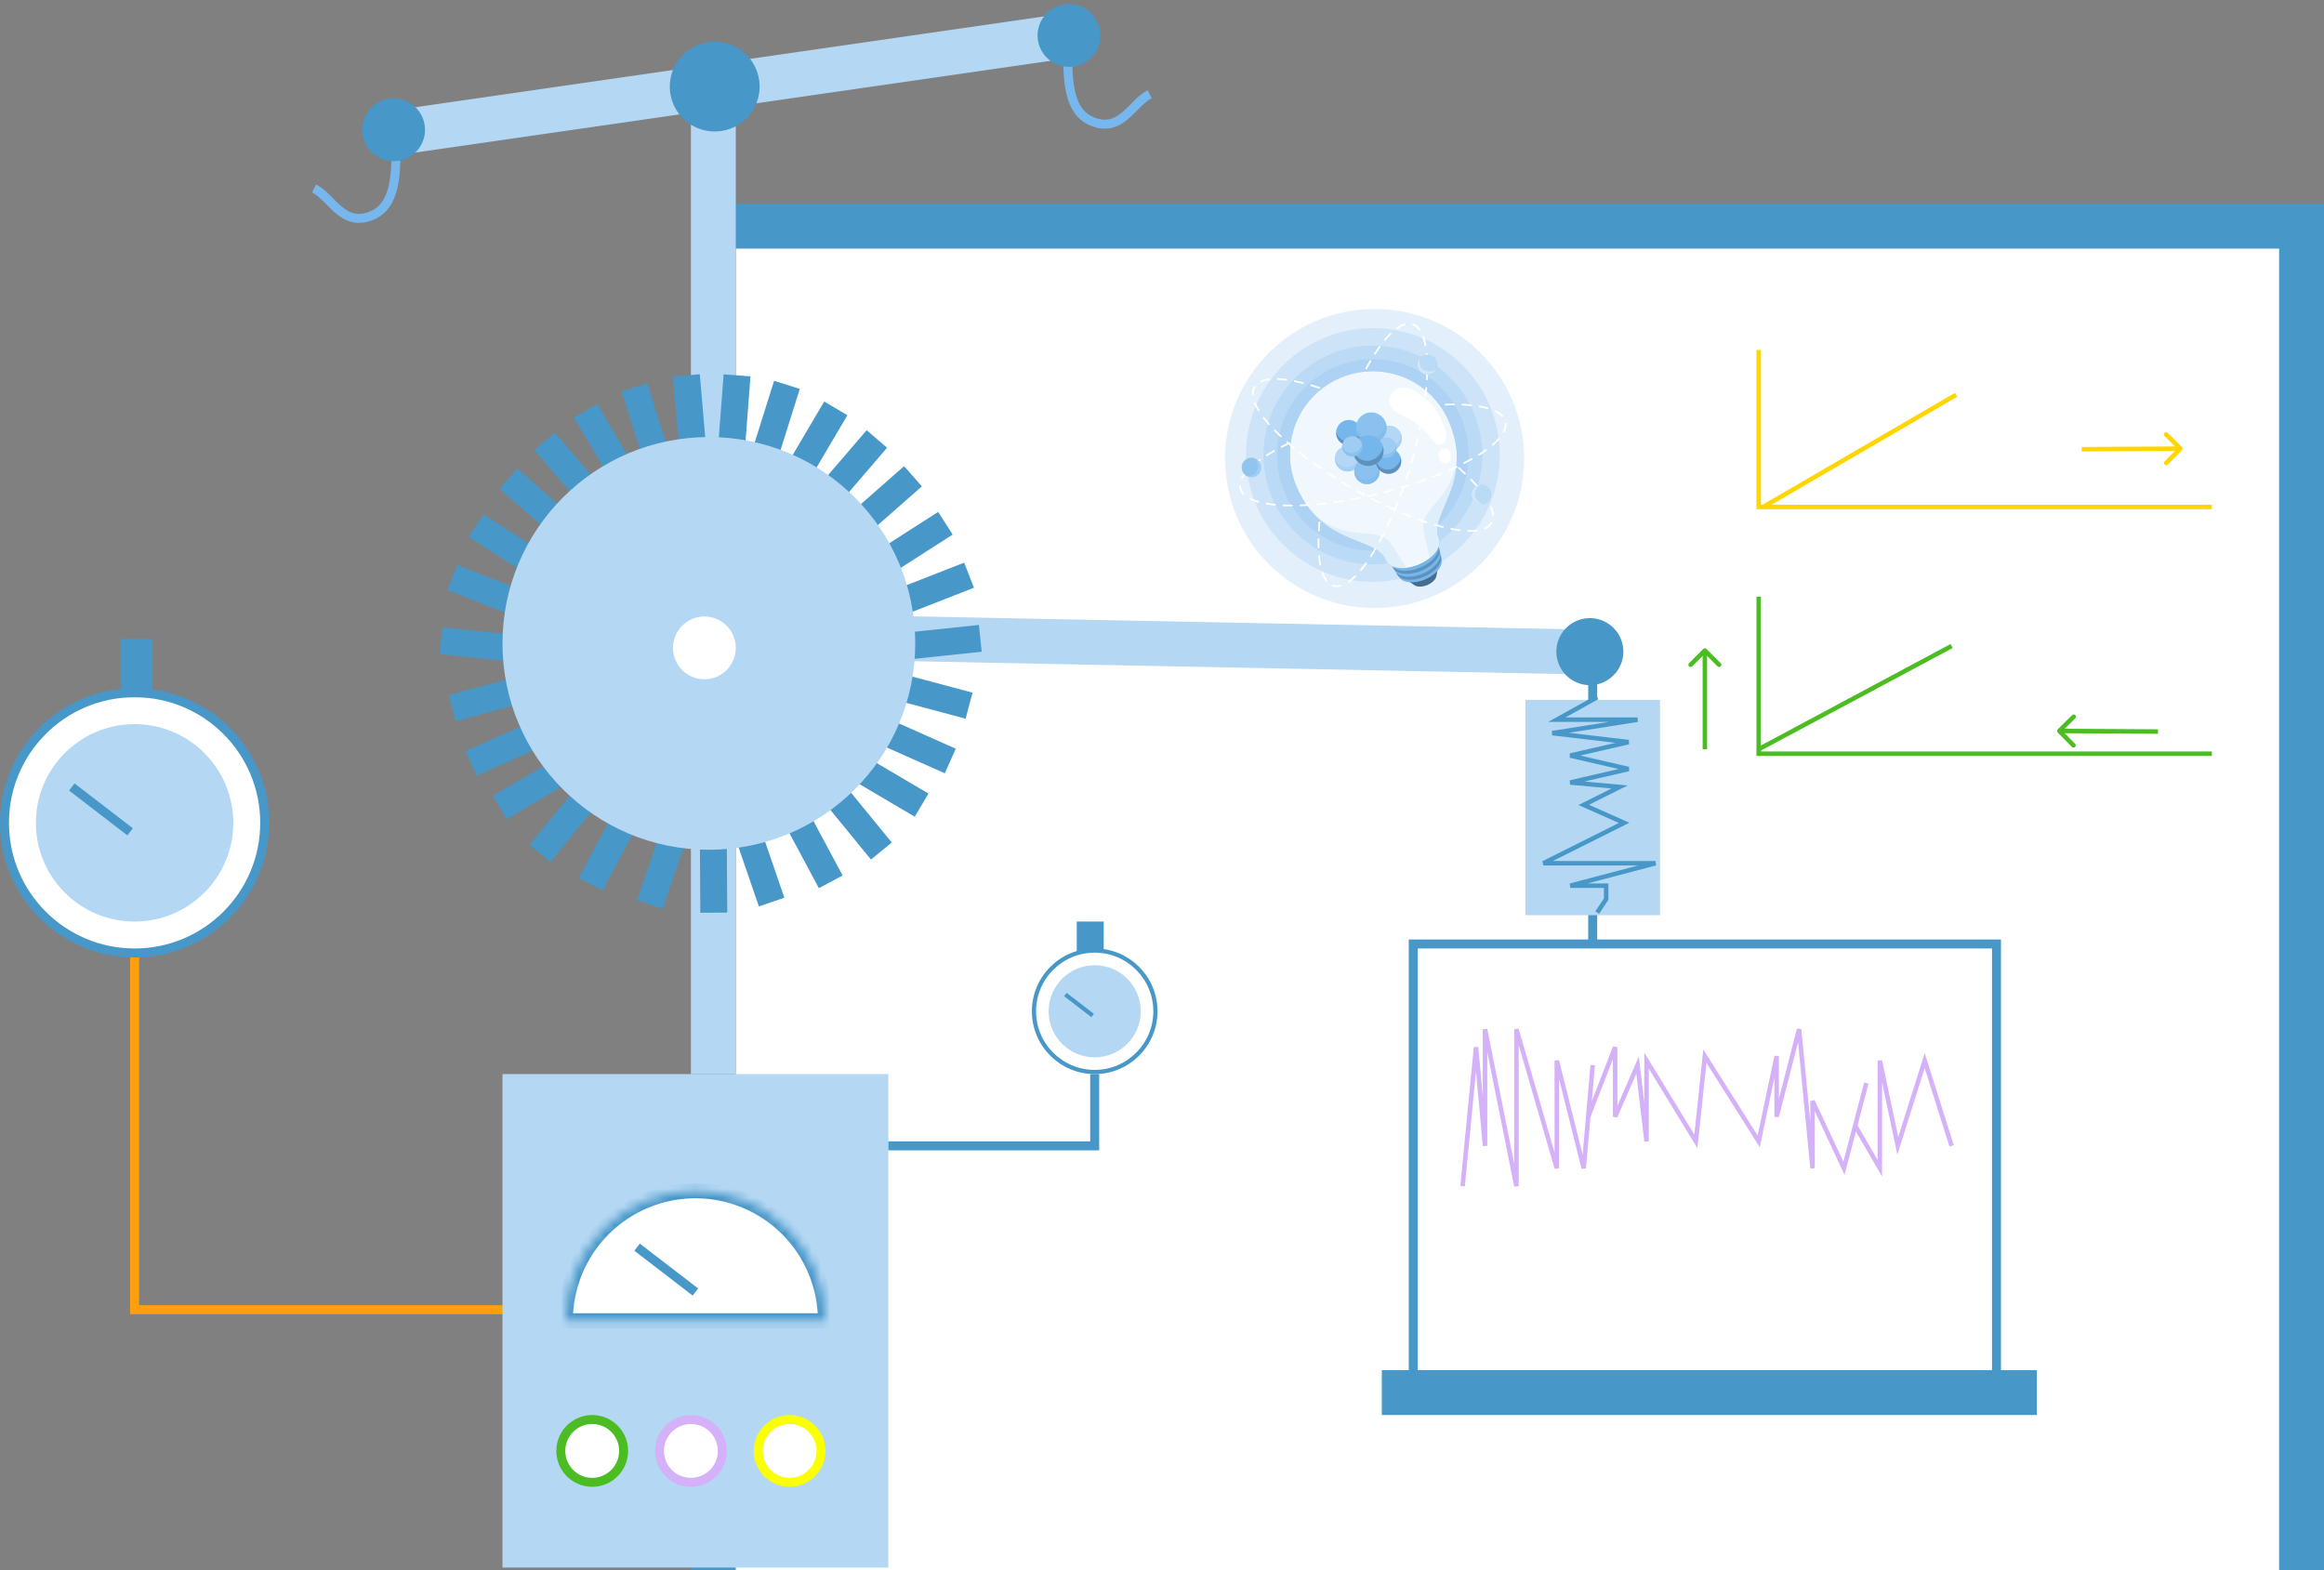<svg min-width="259" min-height="187" viewBox="0 0 259 175" fill="none" xmlns="http://www.w3.org/2000/svg">
<rect x="0" y="0" width="259" height="175" fill="#808080" stroke="none"/>
<path d="M189 155.709H133.842V145.972H97.989H62.135H15V95.709" stroke="#FF9F0E"/>
<rect x="79.5" y="25.209" width="177" height="187" fill="white" stroke="#4797C8" stroke-width="5"/>
<rect x="56" y="119.709" width="43" height="55" fill="#B4D7F3"/>
<mask id="path-4-inside-1_2_2545" fill="white">
<path d="M63 147.209C63 145.305 63.375 143.42 64.104 141.66C64.832 139.901 65.9 138.303 67.247 136.956C68.593 135.61 70.192 134.542 71.951 133.813C73.71 133.084 75.596 132.709 77.5 132.709C79.404 132.709 81.29 133.084 83.049 133.813C84.808 134.542 86.407 135.61 87.753 136.956C89.1 138.303 90.168 139.901 90.896 141.66C91.625 143.42 92 145.305 92 147.209L77.5 147.209H63Z"/>
</mask>
<path d="M63 147.209C63 145.305 63.375 143.42 64.104 141.66C64.832 139.901 65.9 138.303 67.247 136.956C68.593 135.61 70.192 134.542 71.951 133.813C73.71 133.084 75.596 132.709 77.5 132.709C79.404 132.709 81.29 133.084 83.049 133.813C84.808 134.542 86.407 135.61 87.753 136.956C89.1 138.303 90.168 139.901 90.896 141.66C91.625 143.42 92 145.305 92 147.209L77.5 147.209H63Z" fill="white" stroke="#4797C8" stroke-width="1.681" mask="url(#path-4-inside-1_2_2545)"/>
<circle cx="66" cy="161.709" r="3.5" fill="white" stroke="#4BBD23"/>
<circle cx="77" cy="161.709" r="3.5" fill="white" stroke="#D4B1F8"/>
<path d="M44 11.5C44 16.5 45 22.5 41.5 24C38.191 25.418 37 22 35 21" stroke="#76B8EE"/>
<path d="M119.132 1C119.132 6 118.132 12 121.632 13.5C124.941 14.918 126.132 11.5 128.132 10.5" stroke="#76B8EE"/>
<circle cx="88" cy="161.709" r="3.5" fill="white" stroke="#FAFF01"/>
<rect x="77" y="10.709" width="5" height="109" fill="#B4D7F3"/>
<rect x="179.086" y="70.218" width="5" height="109" transform="rotate(91.127 179.086 70.218)" fill="#B4D7F3"/>
<path d="M99 127.709H122V119.709" stroke="#4797C8"/>
<path d="M120 102.709V106.709H123V102.709H120Z" fill="#4797C8"/>
<rect width="5" height="78" transform="matrix(-0.143 -0.99 -0.99 0.143 120 6.354)" fill="#B4D7F3"/>
<circle cx="43.866" cy="14.467" r="3.5" transform="rotate(-7.954 43.866 14.467)" fill="#4797C8"/>
<circle cx="119.134" cy="3.951" r="3.5" transform="rotate(-7.954 119.134 3.951)" fill="#4797C8"/>
<circle cx="79.65" cy="9.65" r="5.006" transform="rotate(-7.954 79.65 9.65)" fill="#4797C8"/>
<circle cx="177.183" cy="72.627" r="3.734" transform="rotate(-7.954 177.183 72.627)" fill="#4797C8"/>
<circle cx="15" cy="91.709" r="14.5" fill="white" stroke="#4797C8"/>
<circle cx="15" cy="91.709" r="11" fill="#B4D7F3"/>
<path d="M14.5 92.709L8 87.709" stroke="#4797C8"/>
<circle cx="122" cy="112.709" r="6.767" fill="white" stroke="#4797C8" stroke-width="0.467"/>
<circle cx="122" cy="112.709" r="5.133" fill="#B4D7F3"/>
<path d="M121.767 113.176L118.733 110.842" stroke="#4797C8" stroke-width="0.467"/>
<path d="M13.5 71.209V77.709H17V71.209H13.5Z" fill="#4797C8"/>
<path d="M86.269 42.444L83.869 50.075L86.731 50.975L89.131 43.343L86.269 42.444Z" fill="#4797C8"/>
<path d="M91.855 44.753L87.79 51.643L90.373 53.168L94.439 46.278L91.855 44.753Z" fill="#4797C8"/>
<path d="M96.582 47.948L91.371 54.018L93.647 55.972L98.858 49.902L96.582 47.948Z" fill="#4797C8"/>
<path d="M100.758 51.954L94.749 57.235L96.73 59.489L102.739 54.207L100.758 51.954Z" fill="#4797C8"/>
<path d="M104.553 57.055L97.818 61.372L99.437 63.898L106.172 59.581L104.553 57.055Z" fill="#4797C8"/>
<path d="M107.45 62.709L100 65.624L101.093 68.417L108.543 65.503L107.45 62.709Z" fill="#4797C8"/>
<path d="M109.093 69.654L101.137 70.489L101.45 73.472L109.406 72.638L109.093 69.654Z" fill="#4797C8"/>
<path d="M108.386 77.2L100.657 75.138L99.883 78.036L107.613 80.099L108.386 77.2Z" fill="#4797C8"/>
<path d="M106.516 83.444L99.206 80.195L97.987 82.936L105.298 86.185L106.516 83.444Z" fill="#4797C8"/>
<path d="M103.472 88.444L96.581 84.38L95.057 86.965L101.948 91.028L103.472 88.444Z" fill="#4797C8"/>
<path d="M99.389 93.899L94.321 87.709L92 89.61L97.068 95.8L99.389 93.899Z" fill="#4797C8"/>
<path d="M93.906 97.573L90.129 90.52L87.484 91.937L91.261 98.989L93.906 97.573Z" fill="#4797C8"/>
<path d="M87.414 100.05L84.813 92.484L81.976 93.459L84.576 101.025L87.414 100.05Z" fill="#4797C8"/>
<path d="M72.137 42.709L74.537 50.341L71.675 51.241L69.275 43.609L72.137 42.709Z" fill="#4797C8"/>
<path d="M77.989 41.709L78.676 49.68L75.688 49.938L75 41.967L77.989 41.709Z" fill="#4797C8"/>
<path d="M83.637 41.948L83.031 49.925L80.04 49.698L80.645 41.721L83.637 41.948Z" fill="#4797C8"/>
<path d="M66.551 45.019L70.617 51.908L68.033 53.433L63.967 46.543L66.551 45.019Z" fill="#4797C8"/>
<path d="M61.825 48.214L67.035 54.283L64.759 56.238L59.548 50.168L61.825 48.214Z" fill="#4797C8"/>
<path d="M57.648 52.219L63.657 57.501L61.677 59.754L55.668 54.473L57.648 52.219Z" fill="#4797C8"/>
<path d="M53.853 57.321L60.589 61.638L58.97 64.164L52.234 59.847L53.853 57.321Z" fill="#4797C8"/>
<path d="M50.956 62.975L58.406 65.889L57.313 68.683L49.863 65.769L50.956 62.975Z" fill="#4797C8"/>
<path d="M49.313 69.92L57.269 70.754L56.956 73.738L49 72.903L49.313 69.92Z" fill="#4797C8"/>
<path d="M50.02 77.466L57.749 75.403L58.523 78.302L50.794 80.365L50.02 77.466Z" fill="#4797C8"/>
<path d="M51.89 83.709L59.201 80.46L60.419 83.202L53.108 86.451L51.89 83.709Z" fill="#4797C8"/>
<path d="M54.934 88.71L61.825 84.646L63.349 87.23L56.458 91.294L54.934 88.71Z" fill="#4797C8"/>
<path d="M59.017 94.165L64.085 87.975L66.406 89.875L61.338 96.065L59.017 94.165Z" fill="#4797C8"/>
<path d="M64.501 97.838L68.278 90.786L70.922 92.202L67.145 99.254L64.501 97.838Z" fill="#4797C8"/>
<path d="M70.993 100.315L73.593 92.75L76.43 93.725L73.83 101.29L70.993 100.315Z" fill="#4797C8"/>
<path d="M78.047 101.727L78 93.727L81 93.709L81.047 101.709L78.047 101.727Z" fill="#4797C8"/>
<circle cx="79" cy="71.709" r="23" fill="#B4D7F3"/>
<rect x="177" y="74" width="1" height="33" fill="#4797C8"/>
<rect x="170" y="78" width="15" height="24" fill="#B4D7F3"/>
<circle cx="78.5" cy="72.209" r="3.5" fill="white"/>
<path d="M153.197 67.772C162.403 67.772 169.865 60.31 169.865 51.104C169.865 41.898 162.403 34.435 153.197 34.435C143.991 34.435 136.528 41.898 136.528 51.104C136.528 60.31 143.991 67.772 153.197 67.772Z" fill="#75B6EC" fill-opacity="0.2"/>
<path opacity="0.2" d="M163 60.709C168.523 55.186 168.523 46.232 163 40.709C157.477 35.186 148.523 35.186 143 40.709C137.477 46.232 137.477 55.186 143 60.709C148.523 66.232 157.477 66.232 163 60.709Z" fill="#75B6EC"/>
<path opacity="0.2" d="M161.625 59.334C166.389 54.571 166.389 46.848 161.625 42.084C156.862 37.321 149.138 37.321 144.375 42.084C139.611 46.848 139.611 54.571 144.375 59.334C149.138 64.098 156.862 64.098 161.625 59.334Z" fill="#75B6EC"/>
<path opacity="0.2" d="M160.548 58.258C164.717 54.089 164.717 47.33 160.548 43.161C156.38 38.992 149.62 38.992 145.451 43.161C141.282 47.33 141.282 54.089 145.451 58.258C149.62 62.427 156.38 62.427 160.548 58.258Z" fill="#75B6EC"/>
<path d="M157.679 65.076C156.902 64.977 156.656 64.391 157.131 63.768C157.606 63.145 158.616 62.72 159.396 62.819C160.176 62.918 160.418 63.504 159.944 64.127C159.47 64.751 158.457 65.175 157.679 65.076Z" fill="#263238"/>
<path d="M160.179 63.616L159.92 63.722C159.785 63.613 159.621 63.547 159.448 63.533C158.812 63.452 157.992 63.798 157.606 64.305C157.495 64.438 157.427 64.602 157.411 64.774L157.151 64.88L157.648 65.228C157.769 65.305 157.907 65.352 158.05 65.367C158.687 65.447 159.507 65.102 159.893 64.595C159.983 64.483 160.046 64.351 160.076 64.21L160.179 63.616Z" fill="#75B6EC"/>
<path opacity="0.4" d="M160.179 63.616L159.92 63.722C159.785 63.613 159.621 63.547 159.448 63.533C158.812 63.452 157.992 63.798 157.606 64.305C157.495 64.438 157.427 64.602 157.411 64.774L157.151 64.88L157.648 65.228C157.769 65.305 157.907 65.352 158.05 65.367C158.687 65.447 159.507 65.102 159.893 64.595C159.983 64.483 160.046 64.351 160.076 64.21L160.179 63.616Z" fill="black"/>
<path d="M158.805 64.586C160.114 64.041 160.921 62.987 160.607 62.231C160.292 61.475 158.976 61.304 157.667 61.849C156.357 62.393 155.55 63.447 155.865 64.203C156.179 64.959 157.495 65.13 158.805 64.586Z" fill="#75B6EC"/>
<path d="M158.68 64.287C160.039 63.722 160.875 62.628 160.549 61.844C160.223 61.06 158.858 60.883 157.5 61.448C156.142 62.012 155.305 63.106 155.631 63.89C155.957 64.674 157.322 64.851 158.68 64.287Z" fill="#75B6EC"/>
<path opacity="0.2" d="M158.68 64.287C160.039 63.722 160.875 62.628 160.549 61.844C160.223 61.06 158.858 60.883 157.5 61.448C156.142 62.012 155.305 63.106 155.631 63.89C155.957 64.674 157.322 64.851 158.68 64.287Z" fill="black"/>
<path d="M158.539 63.947C159.932 63.368 160.79 62.247 160.455 61.443C160.121 60.639 158.721 60.456 157.328 61.036C155.936 61.615 155.078 62.736 155.412 63.54C155.746 64.344 157.146 64.526 158.539 63.947Z" fill="#75B6EC"/>
<path d="M158.398 63.608C159.825 63.014 160.704 61.865 160.361 61.041C160.019 60.217 158.584 60.03 157.158 60.624C155.731 61.217 154.852 62.366 155.195 63.19C155.537 64.014 156.972 64.201 158.398 63.608Z" fill="#75B6EC"/>
<path opacity="0.2" d="M158.398 63.608C159.825 63.014 160.704 61.865 160.361 61.041C160.019 60.217 158.584 60.03 157.158 60.624C155.731 61.217 154.852 62.366 155.195 63.19C155.537 64.014 156.972 64.201 158.398 63.608Z" fill="black"/>
<path d="M158.257 63.269C159.718 62.661 160.619 61.485 160.268 60.642C159.917 59.798 158.448 59.607 156.987 60.215C155.526 60.822 154.625 61.999 154.976 62.842C155.327 63.686 156.796 63.877 158.257 63.269Z" fill="#75B6EC"/>
<path d="M158.116 62.93C159.611 62.308 160.532 61.104 160.173 60.24C159.814 59.377 158.311 59.181 156.815 59.803C155.32 60.425 154.399 61.629 154.758 62.492C155.117 63.356 156.62 63.552 158.116 62.93Z" fill="#37474F"/>
<path d="M149.449 42.085C148.329 42.55 147.312 43.231 146.456 44.089C145.599 44.947 144.921 45.966 144.458 47.086C143.995 48.207 143.758 49.408 143.759 50.62C143.76 51.833 144.001 53.033 144.466 54.152C147.28 60.917 153.329 59.719 154.464 62.446C154.644 62.881 155.112 63.196 155.824 63.294C157.248 63.48 159.111 62.705 159.982 61.565C160.419 60.995 160.525 60.44 160.345 60.007C159.21 57.279 164.326 53.834 161.511 47.072C160.573 44.811 158.775 43.016 156.513 42.081C154.251 41.145 151.71 41.147 149.449 42.085Z" fill="#75B6EC"/>
<g style="mix-blend-mode:screen" opacity="0.9">
<path d="M149.449 42.085C148.329 42.55 147.312 43.231 146.456 44.089C145.599 44.947 144.921 45.966 144.458 47.086C143.995 48.207 143.758 49.408 143.759 50.62C143.76 51.833 144.001 53.033 144.466 54.152C147.28 60.917 153.329 59.719 154.464 62.446C154.644 62.881 155.112 63.196 155.824 63.294C157.248 63.48 159.111 62.705 159.982 61.565C160.419 60.995 160.525 60.44 160.345 60.007C159.21 57.279 164.326 53.834 161.511 47.072C160.573 44.811 158.775 43.016 156.513 42.081C154.251 41.145 151.71 41.147 149.449 42.085Z" fill="white"/>
</g>
<path d="M155.217 43.722C155.129 43.812 155.053 43.914 154.992 44.024C154.763 44.43 154.821 44.958 155.061 45.358C155.524 46.132 156.531 46.312 157.258 46.766C158.054 47.258 158.758 47.889 159.335 48.627C159.506 48.848 159.766 49.222 159.987 49.393C160.127 49.504 160.304 49.558 160.483 49.546C160.662 49.534 160.829 49.455 160.953 49.326C161.211 49.008 161.21 48.527 161.122 48.182C160.592 46.139 159.602 44.86 158.012 43.781C157.149 43.193 156.036 42.882 155.217 43.722Z" fill="white"/>
<path d="M160.317 50.808C160.33 50.951 160.373 51.09 160.443 51.215C160.513 51.34 160.609 51.449 160.725 51.534C160.852 51.623 161.009 51.659 161.163 51.633C161.316 51.606 161.452 51.521 161.543 51.395C161.634 51.264 161.69 51.112 161.708 50.954C161.725 50.795 161.702 50.635 161.642 50.488C161.507 50.177 161.166 49.928 160.805 50.037C160.469 50.14 160.296 50.516 160.317 50.808Z" fill="white"/>
<path opacity="0.15" d="M155.347 61.071C154.711 60.07 154.172 59.613 152.559 59.481C150.945 59.348 148.212 59.269 146.091 56.895C149.147 60.624 153.523 60.166 154.467 62.443C154.647 62.877 155.115 63.192 155.827 63.291C156.134 63.327 156.445 63.325 156.752 63.286C156.35 62.65 155.74 61.693 155.347 61.071Z" fill="#75B6EC"/>
<path opacity="0.15" d="M158.756 59.651C158.496 58.494 158.55 57.791 159.596 56.556C160.643 55.32 162.513 53.328 162.323 50.147C162.814 54.944 159.401 57.723 160.349 60.007C160.529 60.44 160.423 60.995 159.987 61.565C159.796 61.809 159.576 62.028 159.331 62.217C159.164 61.479 158.918 60.375 158.756 59.651Z" fill="#75B6EC"/>
<path d="M151.653 48.722C151.927 47.986 151.553 47.167 150.817 46.893C150.081 46.619 149.263 46.993 148.988 47.729C148.714 48.465 149.088 49.283 149.824 49.558C150.56 49.832 151.379 49.458 151.653 48.722Z" fill="#75B6EC"/>
<path opacity="0.2" d="M150.531 49.145C149.807 49.328 149.141 48.871 148.9 48.191C148.893 48.4 148.932 48.608 149.014 48.8C149.097 48.992 149.221 49.164 149.378 49.303C149.535 49.442 149.72 49.544 149.921 49.603C150.122 49.661 150.333 49.675 150.54 49.643C150.747 49.61 150.944 49.533 151.117 49.415C151.29 49.298 151.435 49.143 151.542 48.963C151.649 48.783 151.714 48.582 151.734 48.373C151.754 48.165 151.727 47.955 151.656 47.758C151.757 48.136 151.302 48.949 150.531 49.145Z" fill="black"/>
<path d="M151.223 50.145C151.415 50.349 151.543 50.607 151.589 50.884C151.636 51.162 151.599 51.447 151.483 51.703C151.367 51.959 151.178 52.176 150.94 52.325C150.701 52.474 150.424 52.548 150.143 52.539C149.862 52.531 149.589 52.439 149.361 52.275C149.132 52.112 148.956 51.884 148.857 51.621C148.758 51.358 148.738 51.072 148.802 50.798C148.865 50.524 149.009 50.275 149.214 50.082C149.489 49.824 149.854 49.686 150.231 49.698C150.608 49.71 150.964 49.87 151.223 50.145Z" fill="#75B6EC"/>
<path opacity="0.45" d="M151.223 50.145C151.415 50.349 151.543 50.607 151.589 50.884C151.636 51.162 151.599 51.447 151.483 51.703C151.367 51.959 151.178 52.176 150.94 52.325C150.701 52.474 150.424 52.548 150.143 52.539C149.862 52.531 149.589 52.439 149.361 52.275C149.132 52.112 148.956 51.884 148.857 51.621C148.758 51.358 148.738 51.072 148.802 50.798C148.865 50.524 149.009 50.275 149.214 50.082C149.489 49.824 149.854 49.686 150.231 49.698C150.608 49.71 150.964 49.87 151.223 50.145Z" fill="white"/>
<path opacity="0.2" d="M150.398 52.037C149.674 52.222 149.008 51.765 148.766 51.083C148.759 51.292 148.798 51.5 148.88 51.693C148.963 51.885 149.087 52.057 149.244 52.196C149.4 52.335 149.586 52.437 149.787 52.496C149.988 52.555 150.199 52.569 150.406 52.536C150.613 52.504 150.81 52.426 150.983 52.309C151.156 52.191 151.301 52.037 151.408 51.857C151.515 51.677 151.581 51.475 151.6 51.267C151.62 51.059 151.594 50.848 151.523 50.651C151.624 51.029 151.168 51.841 150.398 52.037Z" fill="#75B6EC"/>
<path d="M153.385 51.566C153.577 51.772 153.703 52.029 153.749 52.306C153.795 52.583 153.757 52.868 153.642 53.124C153.526 53.38 153.337 53.596 153.098 53.744C152.86 53.893 152.583 53.967 152.302 53.959C152.021 53.95 151.75 53.858 151.521 53.695C151.292 53.532 151.117 53.305 151.017 53.042C150.917 52.78 150.898 52.493 150.961 52.219C151.023 51.946 151.166 51.697 151.37 51.504C151.506 51.375 151.667 51.275 151.842 51.208C152.017 51.142 152.203 51.111 152.39 51.117C152.578 51.122 152.762 51.165 152.932 51.242C153.103 51.319 153.257 51.43 153.385 51.566Z" fill="#75B6EC"/>
<path opacity="0.15" d="M153.385 51.566C153.577 51.772 153.703 52.029 153.749 52.306C153.795 52.583 153.757 52.868 153.642 53.124C153.526 53.38 153.337 53.596 153.098 53.744C152.86 53.893 152.583 53.967 152.302 53.959C152.021 53.95 151.75 53.858 151.521 53.695C151.292 53.532 151.117 53.305 151.017 53.042C150.917 52.78 150.898 52.493 150.961 52.219C151.023 51.946 151.166 51.697 151.37 51.504C151.506 51.375 151.667 51.275 151.842 51.208C152.017 51.142 152.203 51.111 152.39 51.117C152.578 51.122 152.762 51.165 152.932 51.242C153.103 51.319 153.257 51.43 153.385 51.566Z" fill="white"/>
<path opacity="0.4" d="M152.56 53.459C151.835 53.643 151.17 53.185 150.928 52.505C150.921 52.714 150.96 52.922 151.042 53.114C151.125 53.307 151.249 53.478 151.406 53.617C151.562 53.756 151.748 53.859 151.949 53.918C152.149 53.976 152.361 53.99 152.568 53.958C152.774 53.925 152.972 53.848 153.145 53.73C153.318 53.613 153.463 53.459 153.57 53.279C153.677 53.099 153.742 52.897 153.762 52.689C153.782 52.48 153.756 52.27 153.685 52.073C153.785 52.45 153.333 53.263 152.56 53.459Z" fill="#75B6EC"/>
<path d="M155.782 50.415C155.974 50.62 156.102 50.877 156.148 51.155C156.195 51.432 156.158 51.717 156.042 51.973C155.926 52.23 155.737 52.446 155.499 52.595C155.26 52.744 154.983 52.819 154.702 52.81C154.421 52.801 154.148 52.709 153.92 52.546C153.691 52.382 153.516 52.155 153.416 51.892C153.317 51.629 153.297 51.342 153.361 51.068C153.424 50.794 153.568 50.545 153.773 50.352C153.909 50.225 154.069 50.125 154.243 50.059C154.418 49.993 154.604 49.962 154.79 49.967C154.977 49.973 155.16 50.016 155.331 50.093C155.501 50.169 155.654 50.279 155.782 50.415Z" fill="#75B6EC"/>
<path opacity="0.2" d="M154.957 52.307C154.233 52.492 153.567 52.034 153.325 51.348C153.318 51.557 153.357 51.765 153.44 51.958C153.523 52.15 153.647 52.322 153.803 52.46C153.96 52.599 154.145 52.702 154.346 52.76C154.547 52.819 154.759 52.833 154.965 52.8C155.172 52.768 155.369 52.69 155.542 52.572C155.716 52.455 155.861 52.301 155.967 52.121C156.074 51.941 156.14 51.739 156.159 51.531C156.179 51.322 156.153 51.112 156.082 50.915C156.184 51.299 155.728 52.111 154.957 52.307Z" fill="black"/>
<path d="M155.839 47.891C156.032 48.096 156.159 48.353 156.205 48.63C156.252 48.908 156.215 49.193 156.099 49.449C155.984 49.705 155.794 49.922 155.556 50.071C155.317 50.219 155.04 50.294 154.759 50.285C154.478 50.277 154.206 50.185 153.977 50.021C153.748 49.858 153.573 49.63 153.473 49.367C153.374 49.104 153.355 48.818 153.418 48.544C153.482 48.27 153.625 48.021 153.83 47.828C154.105 47.57 154.471 47.432 154.847 47.443C155.224 47.455 155.581 47.616 155.839 47.891Z" fill="#75B6EC"/>
<path opacity="0.45" d="M155.839 47.891C156.032 48.096 156.159 48.353 156.205 48.63C156.252 48.908 156.215 49.193 156.099 49.449C155.984 49.705 155.794 49.922 155.556 50.071C155.317 50.219 155.04 50.294 154.759 50.285C154.478 50.277 154.206 50.185 153.977 50.021C153.748 49.858 153.573 49.63 153.473 49.367C153.374 49.104 153.355 48.818 153.418 48.544C153.482 48.27 153.625 48.021 153.83 47.828C154.105 47.57 154.471 47.432 154.847 47.443C155.224 47.455 155.581 47.616 155.839 47.891Z" fill="white"/>
<path opacity="0.2" d="M155.014 49.783C154.29 49.968 153.624 49.51 153.382 48.824C153.375 49.033 153.414 49.241 153.497 49.433C153.579 49.626 153.703 49.797 153.86 49.936C154.017 50.075 154.202 50.178 154.403 50.237C154.604 50.295 154.815 50.309 155.022 50.277C155.229 50.244 155.426 50.167 155.599 50.049C155.772 49.932 155.918 49.778 156.024 49.597C156.131 49.417 156.197 49.216 156.217 49.008C156.236 48.799 156.21 48.589 156.139 48.392C156.24 48.775 155.784 49.587 155.014 49.783Z" fill="#75B6EC"/>
<path d="M155.317 49.125C155.47 49.287 155.571 49.492 155.607 49.712C155.644 49.932 155.614 50.158 155.523 50.361C155.431 50.564 155.281 50.736 155.091 50.854C154.902 50.972 154.682 51.031 154.459 51.024C154.236 51.017 154.021 50.944 153.839 50.815C153.657 50.685 153.518 50.505 153.439 50.296C153.361 50.087 153.345 49.86 153.395 49.643C153.446 49.425 153.559 49.228 153.722 49.075C153.94 48.87 154.231 48.76 154.53 48.77C154.829 48.779 155.112 48.907 155.317 49.125Z" fill="#75B6EC"/>
<path opacity="0.3" d="M155.317 49.125C155.47 49.287 155.571 49.492 155.607 49.712C155.644 49.932 155.614 50.158 155.523 50.361C155.431 50.564 155.281 50.736 155.091 50.854C154.902 50.972 154.682 51.031 154.459 51.024C154.236 51.017 154.021 50.944 153.839 50.815C153.657 50.685 153.518 50.505 153.439 50.296C153.361 50.087 153.345 49.86 153.395 49.643C153.446 49.425 153.559 49.228 153.722 49.075C153.94 48.87 154.231 48.76 154.53 48.77C154.829 48.779 155.112 48.907 155.317 49.125Z" fill="white"/>
<path opacity="0.5" d="M154.663 50.627C154.087 50.773 153.559 50.41 153.367 49.865C153.361 50.031 153.393 50.196 153.459 50.348C153.524 50.5 153.623 50.636 153.747 50.746C153.872 50.856 154.019 50.937 154.178 50.984C154.338 51.031 154.505 51.041 154.669 51.016C154.833 50.99 154.99 50.929 155.127 50.836C155.265 50.743 155.38 50.621 155.465 50.478C155.55 50.335 155.603 50.176 155.619 50.011C155.635 49.845 155.615 49.679 155.559 49.522C155.636 49.827 155.275 50.471 154.663 50.627Z" fill="#75B6EC"/>
<path d="M154.532 47.678C154.534 46.735 153.772 45.968 152.83 45.966C151.887 45.963 151.12 46.725 151.118 47.668C151.115 48.611 151.877 49.377 152.82 49.38C153.763 49.382 154.529 48.62 154.532 47.678Z" fill="#75B6EC"/>
<path opacity="0.15" d="M154.532 47.678C154.534 46.735 153.772 45.968 152.83 45.966C151.887 45.963 151.12 46.725 151.118 47.668C151.115 48.611 151.877 49.377 152.82 49.38C153.763 49.382 154.529 48.62 154.532 47.678Z" fill="white"/>
<path opacity="0.4" d="M153.079 48.777C152.21 48.998 151.41 48.449 151.12 47.626C151.113 47.876 151.161 48.124 151.261 48.354C151.361 48.584 151.51 48.788 151.698 48.954C151.886 49.119 152.108 49.242 152.348 49.312C152.588 49.382 152.841 49.398 153.089 49.359C153.336 49.32 153.572 49.228 153.779 49.088C153.987 48.947 154.161 48.764 154.289 48.548C154.418 48.334 154.497 48.093 154.522 47.844C154.547 47.595 154.517 47.343 154.434 47.107C154.551 47.566 154.004 48.541 153.079 48.777Z" fill="#75B6EC"/>
<path d="M152.489 51.927C153.431 51.927 154.196 51.163 154.196 50.22C154.196 49.277 153.431 48.513 152.489 48.513C151.546 48.513 150.782 49.277 150.782 50.22C150.782 51.163 151.546 51.927 152.489 51.927Z" fill="#75B6EC"/>
<path opacity="0.2" d="M152.743 51.322C151.873 51.544 151.074 50.995 150.783 50.171C150.775 50.422 150.823 50.671 150.923 50.901C151.023 51.131 151.172 51.336 151.36 51.502C151.548 51.668 151.77 51.791 152.011 51.861C152.252 51.931 152.505 51.947 152.753 51.909C153 51.87 153.237 51.777 153.444 51.637C153.652 51.496 153.827 51.312 153.955 51.096C154.083 50.881 154.163 50.64 154.188 50.391C154.212 50.141 154.182 49.889 154.098 49.653C154.215 50.112 153.668 51.087 152.743 51.322Z" fill="black"/>
<path d="M151.833 49.778C151.853 49.155 151.363 48.634 150.74 48.615C150.116 48.595 149.595 49.085 149.576 49.708C149.557 50.331 150.046 50.852 150.67 50.872C151.293 50.891 151.814 50.402 151.833 49.778Z" fill="#75B6EC"/>
<path opacity="0.3" d="M151.833 49.778C151.853 49.155 151.363 48.634 150.74 48.615C150.116 48.595 149.595 49.085 149.576 49.708C149.557 50.331 150.046 50.852 150.67 50.872C151.293 50.891 151.814 50.402 151.833 49.778Z" fill="white"/>
<path opacity="0.5" d="M150.873 50.473C150.297 50.62 149.769 50.261 149.577 49.712C149.573 49.877 149.605 50.042 149.671 50.194C149.737 50.346 149.835 50.481 149.96 50.59C150.084 50.7 150.231 50.781 150.39 50.827C150.549 50.873 150.716 50.884 150.88 50.858C151.043 50.833 151.199 50.771 151.336 50.678C151.474 50.586 151.589 50.464 151.674 50.322C151.758 50.18 151.811 50.021 151.827 49.856C151.844 49.691 151.824 49.525 151.769 49.368C151.848 49.673 151.485 50.317 150.873 50.473Z" fill="#75B6EC"/>
<path d="M163.864 59.274C163.779 59.274 163.693 59.274 163.606 59.269C163.594 59.268 163.582 59.266 163.57 59.26C163.559 59.255 163.549 59.248 163.54 59.239C163.532 59.23 163.525 59.219 163.521 59.208C163.517 59.196 163.515 59.184 163.515 59.171C163.515 59.159 163.518 59.147 163.523 59.135C163.528 59.124 163.536 59.114 163.545 59.105C163.554 59.097 163.565 59.09 163.576 59.086C163.588 59.082 163.6 59.08 163.612 59.08C163.924 59.092 164.235 59.081 164.544 59.046C164.557 59.045 164.569 59.045 164.581 59.049C164.593 59.052 164.604 59.058 164.614 59.065C164.624 59.073 164.632 59.082 164.638 59.093C164.644 59.104 164.648 59.116 164.65 59.128C164.651 59.141 164.651 59.153 164.647 59.165C164.644 59.177 164.638 59.188 164.631 59.198C164.623 59.208 164.614 59.216 164.603 59.222C164.592 59.228 164.58 59.232 164.568 59.234C164.334 59.261 164.099 59.275 163.864 59.274ZM162.663 59.19H162.65C162.352 59.151 162.035 59.099 161.708 59.035C161.685 59.029 161.666 59.014 161.653 58.994C161.641 58.973 161.637 58.949 161.641 58.926C161.646 58.902 161.659 58.882 161.678 58.867C161.697 58.853 161.721 58.846 161.744 58.849C162.062 58.913 162.381 58.965 162.674 59.002C162.698 59.005 162.719 59.017 162.734 59.036C162.749 59.054 162.757 59.078 162.755 59.102C162.754 59.126 162.744 59.148 162.726 59.165C162.709 59.181 162.686 59.191 162.663 59.191V59.19ZM165.469 58.999C165.451 58.999 165.433 58.994 165.418 58.984C165.402 58.974 165.39 58.96 165.383 58.943C165.378 58.932 165.375 58.92 165.375 58.907C165.374 58.895 165.376 58.882 165.381 58.871C165.385 58.859 165.392 58.849 165.401 58.84C165.409 58.831 165.419 58.823 165.431 58.818C165.52 58.779 165.605 58.733 165.686 58.68C165.762 58.633 165.834 58.579 165.898 58.517C165.98 58.441 166.052 58.354 166.11 58.258C166.116 58.245 166.124 58.234 166.134 58.224C166.145 58.215 166.157 58.208 166.17 58.204C166.184 58.2 166.198 58.199 166.212 58.201C166.226 58.203 166.239 58.208 166.251 58.215C166.262 58.223 166.272 58.233 166.28 58.245C166.287 58.257 166.292 58.27 166.293 58.284C166.295 58.298 166.293 58.312 166.289 58.326C166.284 58.339 166.277 58.351 166.267 58.361C166.199 58.47 166.117 58.57 166.023 58.658C165.951 58.728 165.871 58.79 165.786 58.844C165.697 58.901 165.604 58.952 165.507 58.995C165.495 58.998 165.483 58.999 165.471 58.997L165.469 58.999ZM160.804 58.829C160.796 58.83 160.788 58.83 160.781 58.829C160.483 58.755 160.173 58.671 159.861 58.58C159.838 58.572 159.817 58.556 159.805 58.534C159.793 58.512 159.79 58.486 159.797 58.462C159.8 58.45 159.806 58.439 159.814 58.429C159.822 58.419 159.831 58.411 159.842 58.405C159.853 58.399 159.865 58.395 159.878 58.394C159.89 58.392 159.902 58.394 159.914 58.397C160.224 58.487 160.53 58.571 160.826 58.645C160.838 58.648 160.85 58.653 160.86 58.661C160.87 58.668 160.879 58.677 160.885 58.688C160.892 58.699 160.896 58.711 160.898 58.723C160.9 58.735 160.899 58.748 160.896 58.76C160.89 58.78 160.878 58.798 160.861 58.81C160.844 58.823 160.824 58.829 160.803 58.829H160.804ZM158.983 58.299C158.973 58.3 158.963 58.3 158.953 58.299C158.659 58.202 158.357 58.097 158.054 57.987C158.03 57.978 158.011 57.961 158 57.938C157.99 57.916 157.988 57.89 157.997 57.866C158.001 57.854 158.007 57.843 158.016 57.834C158.024 57.825 158.034 57.817 158.045 57.812C158.057 57.806 158.069 57.803 158.082 57.803C158.094 57.803 158.107 57.804 158.118 57.809C158.42 57.915 158.721 58.021 159.012 58.118C159.036 58.126 159.056 58.144 159.067 58.166C159.078 58.188 159.08 58.214 159.073 58.238C159.066 58.256 159.053 58.272 159.037 58.283C159.02 58.293 159.001 58.298 158.981 58.298L158.983 58.299ZM157.198 57.654C157.186 57.654 157.175 57.652 157.164 57.647C156.875 57.534 156.578 57.413 156.283 57.289C156.272 57.285 156.261 57.278 156.253 57.269C156.244 57.26 156.237 57.249 156.232 57.238C156.227 57.226 156.225 57.214 156.225 57.202C156.225 57.189 156.228 57.177 156.232 57.165C156.237 57.154 156.244 57.143 156.253 57.135C156.262 57.126 156.272 57.119 156.284 57.114C156.295 57.109 156.308 57.107 156.32 57.107C156.333 57.107 156.345 57.11 156.356 57.114C156.65 57.238 156.946 57.357 157.233 57.471C157.257 57.48 157.275 57.498 157.286 57.521C157.296 57.544 157.296 57.57 157.287 57.594C157.28 57.611 157.267 57.627 157.251 57.637C157.235 57.648 157.216 57.653 157.197 57.653L157.198 57.654ZM166.389 57.525C166.365 57.525 166.341 57.515 166.324 57.499C166.306 57.482 166.295 57.459 166.294 57.435C166.27 57.129 166.197 56.83 166.076 56.548C166.072 56.537 166.069 56.524 166.07 56.512C166.07 56.499 166.072 56.487 166.077 56.476C166.082 56.464 166.089 56.454 166.098 56.445C166.107 56.437 166.118 56.43 166.129 56.425C166.141 56.42 166.153 56.418 166.166 56.418C166.178 56.418 166.19 56.42 166.202 56.425C166.213 56.43 166.224 56.437 166.232 56.446C166.241 56.455 166.248 56.466 166.252 56.477C166.381 56.778 166.459 57.099 166.484 57.425C166.484 57.438 166.482 57.45 166.478 57.462C166.474 57.474 166.468 57.484 166.459 57.494C166.451 57.503 166.441 57.511 166.429 57.516C166.418 57.521 166.406 57.524 166.393 57.525H166.389ZM155.453 56.919C155.44 56.919 155.426 56.917 155.414 56.912C155.13 56.785 154.839 56.652 154.55 56.516C154.527 56.506 154.509 56.486 154.501 56.463C154.492 56.439 154.494 56.413 154.504 56.39C154.515 56.367 154.534 56.35 154.558 56.341C154.582 56.333 154.608 56.334 154.63 56.345C154.919 56.479 155.208 56.612 155.491 56.738C155.511 56.746 155.528 56.762 155.538 56.781C155.548 56.801 155.551 56.823 155.547 56.844C155.542 56.866 155.531 56.885 155.513 56.899C155.496 56.912 155.475 56.92 155.453 56.919ZM153.736 56.114C153.721 56.114 153.706 56.11 153.693 56.104C153.519 56.018 153.342 55.93 153.163 55.841C153.057 55.787 152.951 55.735 152.845 55.675C152.823 55.663 152.806 55.643 152.799 55.619C152.791 55.595 152.794 55.569 152.806 55.546C152.818 55.524 152.838 55.508 152.862 55.5C152.886 55.493 152.912 55.495 152.934 55.507C153.04 55.563 153.146 55.613 153.252 55.672C153.428 55.761 153.603 55.848 153.777 55.934C153.788 55.94 153.798 55.947 153.807 55.956C153.815 55.966 153.821 55.977 153.825 55.988C153.829 56 153.831 56.013 153.83 56.025C153.829 56.037 153.826 56.049 153.82 56.06C153.812 56.077 153.799 56.091 153.783 56.101C153.767 56.11 153.749 56.115 153.73 56.114H153.736ZM165.735 55.765C165.719 55.764 165.703 55.76 165.689 55.752C165.675 55.744 165.663 55.733 165.654 55.719C165.503 55.472 165.324 55.212 165.124 54.946C165.117 54.936 165.111 54.925 165.108 54.913C165.105 54.901 165.104 54.889 165.106 54.876C165.107 54.864 165.112 54.852 165.118 54.841C165.124 54.831 165.132 54.821 165.142 54.814C165.162 54.798 165.188 54.792 165.213 54.795C165.238 54.798 165.261 54.812 165.276 54.832C165.482 55.102 165.665 55.362 165.82 55.62C165.833 55.641 165.837 55.667 165.831 55.691C165.825 55.716 165.809 55.737 165.788 55.75C165.771 55.761 165.75 55.766 165.73 55.765H165.735ZM152.052 55.24C152.036 55.24 152.02 55.236 152.006 55.228C151.724 55.075 151.446 54.923 151.173 54.773C151.162 54.767 151.153 54.759 151.145 54.749C151.137 54.74 151.131 54.729 151.128 54.717C151.125 54.705 151.124 54.692 151.125 54.68C151.127 54.667 151.13 54.656 151.136 54.645C151.143 54.634 151.151 54.624 151.16 54.617C151.17 54.609 151.181 54.603 151.193 54.6C151.205 54.596 151.218 54.595 151.23 54.597C151.242 54.598 151.254 54.602 151.265 54.608C151.534 54.757 151.811 54.908 152.096 55.062C152.108 55.068 152.117 55.076 152.125 55.085C152.133 55.095 152.139 55.106 152.143 55.118C152.147 55.13 152.148 55.142 152.147 55.155C152.145 55.167 152.142 55.179 152.136 55.19C152.127 55.206 152.114 55.219 152.098 55.228C152.083 55.237 152.065 55.241 152.047 55.24H152.052ZM150.395 54.316C150.378 54.316 150.362 54.312 150.347 54.304C150.075 54.144 149.8 53.979 149.532 53.815C149.51 53.802 149.495 53.781 149.489 53.757C149.483 53.732 149.487 53.706 149.501 53.685C149.514 53.664 149.535 53.648 149.559 53.643C149.583 53.637 149.609 53.641 149.63 53.654C149.898 53.817 150.171 53.98 150.443 54.139C150.464 54.152 150.48 54.173 150.486 54.198C150.493 54.222 150.489 54.248 150.476 54.27C150.468 54.285 150.455 54.297 150.44 54.305C150.424 54.314 150.407 54.318 150.39 54.316H150.395ZM164.595 54.251C164.582 54.251 164.569 54.247 164.556 54.242C164.544 54.236 164.533 54.228 164.524 54.218C164.394 54.069 164.255 53.916 164.11 53.762C164.037 53.684 163.961 53.604 163.884 53.525C163.866 53.507 163.857 53.482 163.857 53.457C163.858 53.432 163.868 53.408 163.886 53.391C163.904 53.373 163.928 53.364 163.953 53.364C163.978 53.365 164.002 53.375 164.02 53.393C164.098 53.473 164.173 53.552 164.249 53.632C164.394 53.788 164.535 53.942 164.667 54.093C164.679 54.107 164.686 54.124 164.689 54.142C164.691 54.16 164.688 54.178 164.681 54.194C164.673 54.211 164.661 54.225 164.646 54.235C164.631 54.245 164.613 54.25 164.595 54.251ZM148.774 53.327C148.756 53.327 148.738 53.322 148.723 53.312C148.457 53.144 148.193 52.969 147.926 52.795C147.915 52.788 147.906 52.779 147.899 52.769C147.893 52.758 147.888 52.747 147.885 52.734C147.883 52.722 147.883 52.71 147.885 52.697C147.888 52.685 147.893 52.673 147.9 52.663C147.907 52.653 147.916 52.644 147.926 52.637C147.936 52.63 147.948 52.625 147.96 52.623C147.973 52.62 147.985 52.62 147.997 52.623C148.01 52.625 148.021 52.63 148.032 52.637C148.295 52.811 148.562 52.984 148.827 53.152C148.844 53.164 148.857 53.18 148.864 53.199C148.871 53.218 148.871 53.239 148.866 53.259C148.86 53.278 148.848 53.295 148.832 53.308C148.816 53.32 148.796 53.327 148.776 53.327H148.774ZM163.274 52.887C163.262 52.888 163.25 52.885 163.239 52.881C163.228 52.876 163.218 52.869 163.21 52.861C162.988 52.649 162.754 52.437 162.512 52.225C162.496 52.207 162.487 52.184 162.486 52.161C162.486 52.137 162.495 52.114 162.51 52.096C162.526 52.078 162.548 52.067 162.572 52.065C162.595 52.062 162.619 52.069 162.638 52.083C162.881 52.295 163.117 52.514 163.34 52.726C163.349 52.735 163.356 52.745 163.361 52.757C163.365 52.768 163.368 52.781 163.368 52.793C163.368 52.805 163.365 52.818 163.361 52.829C163.356 52.841 163.349 52.851 163.34 52.86C163.331 52.869 163.32 52.876 163.308 52.881C163.297 52.886 163.284 52.888 163.271 52.887H163.274ZM147.192 52.279C147.173 52.279 147.154 52.273 147.138 52.262C146.876 52.082 146.615 51.897 146.361 51.714C146.349 51.707 146.339 51.698 146.331 51.687C146.323 51.676 146.318 51.664 146.315 51.651C146.312 51.638 146.312 51.624 146.315 51.611C146.318 51.598 146.323 51.586 146.331 51.575C146.339 51.564 146.349 51.555 146.361 51.548C146.372 51.542 146.385 51.538 146.398 51.536C146.412 51.535 146.425 51.536 146.438 51.54C146.45 51.544 146.462 51.551 146.472 51.56C146.724 51.742 146.985 51.926 147.245 52.106C147.266 52.12 147.28 52.142 147.285 52.167C147.289 52.192 147.284 52.218 147.269 52.239C147.26 52.252 147.248 52.262 147.234 52.269C147.22 52.276 147.205 52.279 147.189 52.279H147.192ZM145.653 51.169C145.631 51.17 145.611 51.164 145.593 51.152C145.338 50.959 145.085 50.763 144.84 50.57C144.829 50.562 144.82 50.553 144.813 50.542C144.806 50.531 144.801 50.518 144.799 50.505C144.797 50.492 144.798 50.478 144.801 50.466C144.804 50.453 144.81 50.441 144.819 50.431C144.827 50.42 144.837 50.412 144.849 50.406C144.861 50.4 144.874 50.396 144.887 50.395C144.9 50.394 144.913 50.396 144.926 50.401C144.938 50.405 144.95 50.412 144.959 50.421C145.202 50.613 145.453 50.808 145.708 51C145.724 51.012 145.736 51.029 145.742 51.048C145.748 51.067 145.748 51.087 145.742 51.106C145.735 51.126 145.723 51.142 145.707 51.154C145.69 51.165 145.67 51.171 145.65 51.171L145.653 51.169ZM144.163 49.986C144.14 49.986 144.119 49.978 144.101 49.963C143.854 49.751 143.612 49.548 143.38 49.343C143.362 49.326 143.35 49.303 143.348 49.278C143.347 49.252 143.355 49.227 143.372 49.208C143.38 49.199 143.39 49.192 143.402 49.186C143.413 49.181 143.425 49.178 143.437 49.177C143.45 49.176 143.462 49.178 143.474 49.182C143.486 49.186 143.496 49.193 143.506 49.201C143.736 49.405 143.977 49.612 144.223 49.818C144.239 49.83 144.249 49.847 144.255 49.866C144.26 49.885 144.259 49.905 144.253 49.923C144.246 49.942 144.234 49.958 144.218 49.969C144.202 49.98 144.182 49.986 144.163 49.986ZM142.743 48.73C142.719 48.73 142.696 48.72 142.678 48.704C142.441 48.479 142.213 48.254 142 48.035C141.982 48.017 141.972 47.993 141.972 47.967C141.972 47.942 141.982 47.918 142 47.9C142.018 47.883 142.042 47.873 142.067 47.873C142.093 47.873 142.117 47.883 142.135 47.9C142.347 48.117 142.573 48.341 142.808 48.564C142.826 48.582 142.835 48.606 142.835 48.631C142.835 48.656 142.826 48.68 142.808 48.699C142.791 48.717 142.768 48.728 142.743 48.73ZM141.423 47.367C141.41 47.367 141.397 47.364 141.384 47.359C141.372 47.353 141.361 47.345 141.352 47.335C141.132 47.084 140.928 46.836 140.745 46.593C140.738 46.573 140.737 46.552 140.744 46.532C140.75 46.512 140.762 46.494 140.78 46.482C140.797 46.47 140.817 46.464 140.838 46.465C140.859 46.466 140.879 46.474 140.895 46.487C141.076 46.722 141.277 46.967 141.494 47.215C141.506 47.229 141.514 47.246 141.517 47.264C141.52 47.282 141.517 47.3 141.51 47.317C141.502 47.333 141.49 47.347 141.475 47.357C141.459 47.367 141.442 47.372 141.423 47.372V47.367ZM140.28 45.851C140.264 45.851 140.248 45.847 140.234 45.839C140.22 45.831 140.208 45.82 140.2 45.806C140.029 45.534 139.88 45.248 139.756 44.952C139.746 44.928 139.746 44.902 139.756 44.879C139.765 44.856 139.784 44.838 139.807 44.828C139.83 44.819 139.856 44.819 139.879 44.828C139.903 44.838 139.921 44.856 139.931 44.88C140.052 45.166 140.195 45.443 140.361 45.706C140.368 45.717 140.372 45.729 140.374 45.741C140.376 45.754 140.376 45.766 140.373 45.778C140.37 45.79 140.365 45.802 140.357 45.812C140.35 45.822 140.341 45.83 140.33 45.837C140.315 45.846 140.298 45.851 140.28 45.851ZM139.613 44.096C139.588 44.096 139.565 44.087 139.547 44.07C139.53 44.053 139.519 44.03 139.518 44.006V43.994C139.518 43.955 139.518 43.916 139.518 43.879C139.512 43.584 139.59 43.293 139.743 43.041C139.757 43.02 139.779 43.005 139.804 43C139.829 42.995 139.855 42.999 139.877 43.014C139.898 43.028 139.913 43.05 139.918 43.075C139.923 43.1 139.918 43.126 139.904 43.147C139.77 43.369 139.701 43.624 139.708 43.883C139.708 43.917 139.708 43.952 139.708 43.989V44.004C139.709 44.016 139.707 44.029 139.702 44.041C139.698 44.052 139.691 44.063 139.683 44.072C139.674 44.081 139.664 44.089 139.653 44.094C139.642 44.099 139.629 44.102 139.617 44.102L139.613 44.096ZM147.034 43.312C147.024 43.313 147.014 43.313 147.004 43.312C146.698 43.206 146.395 43.115 146.102 43.029C146.09 43.026 146.079 43.02 146.069 43.013C146.06 43.005 146.052 42.995 146.046 42.984C146.04 42.973 146.036 42.961 146.035 42.949C146.033 42.937 146.034 42.924 146.038 42.912C146.041 42.901 146.047 42.889 146.055 42.88C146.063 42.87 146.072 42.862 146.083 42.856C146.094 42.85 146.106 42.846 146.118 42.845C146.131 42.844 146.143 42.845 146.155 42.848C146.45 42.934 146.756 43.029 147.064 43.131C147.076 43.135 147.087 43.141 147.096 43.149C147.105 43.157 147.113 43.167 147.119 43.179C147.125 43.19 147.128 43.202 147.129 43.214C147.13 43.227 147.128 43.239 147.124 43.251C147.118 43.27 147.106 43.286 147.091 43.298C147.075 43.309 147.056 43.316 147.036 43.316L147.034 43.312ZM145.214 42.781H145.19C144.872 42.702 144.565 42.632 144.269 42.569C144.245 42.565 144.225 42.551 144.211 42.531C144.197 42.511 144.191 42.487 144.195 42.463C144.2 42.44 144.214 42.419 144.233 42.406C144.253 42.392 144.277 42.386 144.301 42.389C144.599 42.447 144.911 42.519 145.231 42.601C145.254 42.606 145.274 42.619 145.288 42.639C145.301 42.658 145.307 42.681 145.305 42.705C145.302 42.728 145.29 42.749 145.273 42.765C145.255 42.78 145.232 42.788 145.208 42.788L145.214 42.781ZM140.549 42.6C140.53 42.6 140.512 42.595 140.497 42.585C140.482 42.575 140.469 42.561 140.462 42.544C140.452 42.521 140.451 42.495 140.46 42.471C140.47 42.448 140.488 42.429 140.511 42.419C140.812 42.294 141.13 42.214 141.454 42.181C141.467 42.18 141.479 42.18 141.492 42.184C141.504 42.187 141.515 42.193 141.525 42.2C141.535 42.208 141.543 42.218 141.549 42.229C141.555 42.24 141.559 42.252 141.56 42.265C141.562 42.278 141.561 42.29 141.558 42.302C141.554 42.314 141.549 42.326 141.541 42.335C141.533 42.345 141.524 42.353 141.513 42.36C141.502 42.366 141.49 42.37 141.477 42.371C141.172 42.402 140.872 42.477 140.588 42.594C140.575 42.6 140.56 42.603 140.545 42.603L140.549 42.6ZM143.357 42.419H143.344C143.015 42.375 142.7 42.349 142.409 42.338C142.396 42.339 142.383 42.337 142.37 42.333C142.358 42.328 142.346 42.321 142.337 42.312C142.327 42.302 142.32 42.291 142.315 42.279C142.31 42.266 142.307 42.253 142.308 42.24C142.308 42.227 142.311 42.213 142.317 42.201C142.323 42.189 142.331 42.179 142.341 42.17C142.352 42.162 142.363 42.155 142.376 42.151C142.389 42.148 142.402 42.147 142.416 42.148C142.713 42.159 143.033 42.187 143.37 42.23C143.395 42.233 143.418 42.246 143.433 42.266C143.449 42.286 143.456 42.311 143.453 42.336C143.45 42.36 143.439 42.383 143.421 42.399C143.402 42.415 143.378 42.423 143.354 42.422L143.357 42.419Z" fill="white"/>
<path d="M148.992 65.434C148.825 65.434 148.66 65.406 148.503 65.349C148.48 65.341 148.46 65.323 148.45 65.3C148.439 65.277 148.438 65.251 148.447 65.228C148.455 65.204 148.473 65.185 148.495 65.174C148.518 65.163 148.544 65.162 148.568 65.171C148.704 65.22 148.847 65.245 148.992 65.244C149.143 65.243 149.293 65.22 149.438 65.177L149.467 65.267L149.487 65.361C149.326 65.408 149.16 65.432 148.992 65.434ZM150.31 64.936C150.295 64.936 150.28 64.932 150.266 64.925C150.253 64.918 150.241 64.908 150.232 64.895C150.218 64.875 150.212 64.849 150.216 64.825C150.22 64.8 150.234 64.778 150.255 64.763C150.461 64.616 150.657 64.454 150.84 64.279C150.881 64.241 150.923 64.201 150.965 64.159C150.983 64.142 151.007 64.132 151.032 64.132C151.058 64.133 151.082 64.143 151.099 64.161C151.117 64.179 151.126 64.203 151.126 64.228C151.126 64.254 151.116 64.278 151.098 64.295L150.97 64.418C150.78 64.599 150.577 64.766 150.364 64.919C150.348 64.93 150.329 64.935 150.31 64.934V64.936ZM147.803 64.775C147.789 64.776 147.774 64.772 147.761 64.766C147.747 64.759 147.736 64.749 147.727 64.737C147.541 64.472 147.393 64.181 147.289 63.874C147.281 63.851 147.282 63.824 147.293 63.801C147.303 63.779 147.323 63.761 147.347 63.752C147.358 63.748 147.371 63.746 147.383 63.747C147.396 63.748 147.408 63.751 147.419 63.756C147.43 63.762 147.44 63.769 147.449 63.779C147.457 63.788 147.463 63.799 147.467 63.811C147.566 64.102 147.705 64.377 147.881 64.629C147.888 64.639 147.894 64.651 147.897 64.663C147.9 64.675 147.9 64.687 147.898 64.7C147.897 64.712 147.892 64.724 147.886 64.734C147.879 64.745 147.871 64.754 147.861 64.762C147.844 64.772 147.824 64.777 147.803 64.775ZM151.669 63.622C151.651 63.622 151.634 63.616 151.619 63.606C151.604 63.597 151.592 63.583 151.584 63.567C151.577 63.55 151.574 63.532 151.576 63.515C151.578 63.497 151.586 63.48 151.597 63.466C151.786 63.239 151.979 62.988 152.172 62.724C152.187 62.707 152.208 62.697 152.23 62.694C152.253 62.692 152.276 62.698 152.294 62.711C152.313 62.723 152.326 62.743 152.332 62.764C152.338 62.786 152.335 62.81 152.325 62.83C152.13 63.101 151.934 63.36 151.742 63.587C151.733 63.598 151.722 63.607 151.71 63.613C151.697 63.619 151.683 63.622 151.669 63.622ZM147.136 63.018C147.113 63.018 147.092 63.01 147.075 62.996C147.058 62.982 147.046 62.962 147.042 62.94C146.986 62.649 146.936 62.331 146.909 61.992C146.907 61.98 146.909 61.968 146.912 61.956C146.916 61.944 146.922 61.933 146.93 61.923C146.938 61.913 146.948 61.906 146.959 61.9C146.97 61.894 146.982 61.89 146.994 61.889C147.006 61.888 147.019 61.889 147.031 61.893C147.043 61.897 147.054 61.902 147.063 61.91C147.073 61.918 147.081 61.928 147.087 61.939C147.093 61.95 147.096 61.962 147.097 61.974C147.129 62.306 147.174 62.619 147.229 62.904C147.232 62.928 147.226 62.952 147.212 62.972C147.198 62.992 147.177 63.005 147.154 63.01L147.136 63.018ZM152.782 62.087C152.764 62.087 152.746 62.082 152.73 62.072C152.709 62.058 152.695 62.036 152.689 62.012C152.684 61.987 152.689 61.962 152.703 61.941C152.867 61.686 153.034 61.416 153.198 61.137C153.204 61.126 153.212 61.117 153.222 61.109C153.232 61.102 153.243 61.096 153.255 61.093C153.267 61.09 153.28 61.089 153.292 61.091C153.305 61.093 153.316 61.097 153.327 61.103C153.349 61.116 153.365 61.137 153.371 61.161C153.377 61.186 153.374 61.212 153.361 61.233C153.196 61.514 153.027 61.787 152.862 62.043C152.853 62.057 152.842 62.068 152.828 62.075C152.814 62.083 152.798 62.087 152.782 62.087ZM146.944 61.133C146.919 61.133 146.895 61.123 146.878 61.106C146.86 61.089 146.85 61.065 146.849 61.04C146.849 60.857 146.841 60.666 146.841 60.471C146.841 60.345 146.841 60.218 146.841 60.088C146.842 60.063 146.852 60.039 146.87 60.022C146.888 60.005 146.912 59.995 146.937 59.995C146.95 59.995 146.962 59.998 146.974 60.003C146.985 60.008 146.995 60.015 147.004 60.024C147.013 60.033 147.02 60.043 147.024 60.055C147.029 60.067 147.031 60.079 147.031 60.092C147.031 60.22 147.031 60.346 147.031 60.471C147.031 60.664 147.031 60.854 147.039 61.035C147.04 61.048 147.037 61.06 147.033 61.072C147.029 61.083 147.022 61.094 147.013 61.103C147.005 61.112 146.994 61.12 146.983 61.124C146.972 61.13 146.959 61.132 146.947 61.133H146.944ZM153.746 60.454C153.73 60.454 153.715 60.45 153.701 60.442C153.69 60.437 153.681 60.429 153.673 60.419C153.665 60.409 153.659 60.398 153.655 60.386C153.652 60.374 153.651 60.362 153.652 60.349C153.653 60.337 153.657 60.325 153.663 60.314C153.81 60.044 153.958 59.763 154.102 59.477C154.115 59.456 154.135 59.441 154.158 59.435C154.181 59.428 154.205 59.431 154.226 59.442C154.248 59.453 154.264 59.471 154.273 59.493C154.281 59.516 154.281 59.54 154.272 59.562C154.126 59.85 153.977 60.133 153.83 60.404C153.822 60.419 153.81 60.432 153.795 60.441C153.78 60.45 153.763 60.454 153.746 60.454ZM146.977 59.237H146.971C146.946 59.235 146.923 59.224 146.906 59.205C146.889 59.186 146.881 59.161 146.882 59.136C146.9 58.83 146.925 58.511 146.954 58.188C146.957 58.163 146.97 58.14 146.989 58.123C147.009 58.107 147.035 58.1 147.06 58.102C147.073 58.104 147.085 58.107 147.096 58.113C147.108 58.119 147.118 58.128 147.126 58.138C147.134 58.147 147.139 58.159 147.143 58.171C147.147 58.183 147.148 58.196 147.146 58.209C147.116 58.527 147.092 58.845 147.074 59.151C147.072 59.175 147.061 59.197 147.042 59.214C147.024 59.23 147.001 59.238 146.977 59.237ZM154.61 58.763C154.596 58.763 154.582 58.76 154.569 58.754C154.546 58.742 154.529 58.723 154.521 58.7C154.512 58.676 154.514 58.65 154.524 58.627C154.657 58.347 154.79 58.058 154.92 57.767C154.925 57.756 154.932 57.746 154.941 57.737C154.95 57.729 154.961 57.722 154.972 57.718C154.984 57.713 154.996 57.711 155.009 57.712C155.021 57.712 155.033 57.715 155.045 57.72C155.056 57.725 155.066 57.732 155.075 57.741C155.083 57.75 155.09 57.761 155.094 57.773C155.099 57.784 155.101 57.797 155.101 57.809C155.1 57.821 155.098 57.834 155.092 57.845C154.963 58.136 154.828 58.427 154.696 58.709C154.688 58.726 154.675 58.74 154.658 58.75C154.642 58.759 154.624 58.764 154.605 58.763H154.61ZM155.383 57.031C155.37 57.031 155.358 57.028 155.346 57.023C155.323 57.013 155.304 56.995 155.295 56.972C155.285 56.949 155.285 56.922 155.295 56.899C155.416 56.612 155.537 56.317 155.653 56.023C155.663 56 155.681 55.981 155.704 55.971C155.727 55.961 155.753 55.96 155.776 55.969C155.8 55.979 155.818 55.997 155.828 56.021C155.838 56.044 155.838 56.07 155.829 56.093C155.713 56.388 155.592 56.684 155.47 56.972C155.463 56.991 155.45 57.006 155.433 57.017C155.417 57.027 155.397 57.032 155.378 57.031H155.383ZM156.082 55.267C156.071 55.269 156.06 55.269 156.049 55.267C156.025 55.258 156.006 55.24 155.995 55.218C155.985 55.194 155.984 55.168 155.993 55.145C156.099 54.851 156.212 54.552 156.316 54.255C156.326 54.233 156.344 54.216 156.365 54.207C156.387 54.197 156.412 54.197 156.435 54.205C156.457 54.213 156.476 54.229 156.487 54.25C156.498 54.271 156.501 54.295 156.495 54.319C156.389 54.615 156.283 54.917 156.171 55.211C156.163 55.229 156.149 55.245 156.133 55.255C156.116 55.265 156.096 55.269 156.076 55.267H156.082ZM156.718 53.479C156.703 53.479 156.688 53.476 156.674 53.469C156.661 53.463 156.649 53.453 156.64 53.441C156.631 53.428 156.626 53.414 156.623 53.399C156.621 53.384 156.623 53.369 156.628 53.355C156.726 53.058 156.825 52.755 156.918 52.454C156.922 52.442 156.928 52.431 156.936 52.421C156.944 52.411 156.954 52.403 156.965 52.398C156.976 52.392 156.988 52.388 157.001 52.387C157.013 52.386 157.026 52.387 157.038 52.391C157.05 52.395 157.061 52.401 157.07 52.409C157.08 52.417 157.088 52.427 157.093 52.438C157.099 52.449 157.103 52.461 157.104 52.473C157.105 52.486 157.103 52.498 157.099 52.51C157.005 52.813 156.906 53.117 156.808 53.414C156.802 53.436 156.789 53.455 156.77 53.468C156.752 53.481 156.73 53.486 156.707 53.484L156.718 53.479ZM157.284 51.669C157.275 51.671 157.266 51.671 157.257 51.669C157.233 51.662 157.213 51.646 157.201 51.624C157.189 51.602 157.186 51.576 157.193 51.551C157.282 51.248 157.369 50.942 157.451 50.642C157.455 50.63 157.46 50.618 157.468 50.608C157.475 50.599 157.485 50.59 157.496 50.584C157.507 50.578 157.519 50.574 157.531 50.572C157.543 50.571 157.556 50.572 157.568 50.575C157.592 50.582 157.612 50.598 157.625 50.62C157.637 50.642 157.64 50.667 157.634 50.692C157.551 50.994 157.464 51.3 157.375 51.605C157.368 51.625 157.354 51.643 157.336 51.655C157.317 51.667 157.295 51.672 157.273 51.669H157.284ZM157.784 49.841H157.761C157.749 49.838 157.738 49.833 157.728 49.826C157.718 49.818 157.709 49.809 157.703 49.798C157.697 49.788 157.693 49.776 157.691 49.764C157.689 49.751 157.69 49.739 157.693 49.727C157.725 49.602 157.756 49.478 157.786 49.353C157.832 49.17 157.875 48.988 157.919 48.808C157.922 48.796 157.927 48.784 157.934 48.774C157.942 48.764 157.951 48.755 157.961 48.749C157.972 48.742 157.984 48.738 157.996 48.736C158.008 48.734 158.021 48.734 158.033 48.737C158.045 48.74 158.056 48.745 158.067 48.752C158.077 48.76 158.085 48.769 158.092 48.78C158.098 48.79 158.103 48.802 158.105 48.814C158.107 48.827 158.106 48.839 158.103 48.851C158.06 49.032 158.016 49.215 157.971 49.398C157.94 49.523 157.908 49.648 157.877 49.773C157.87 49.795 157.856 49.814 157.838 49.826C157.819 49.839 157.796 49.844 157.774 49.841H157.784ZM158.22 47.997H158.2C158.175 47.991 158.154 47.976 158.14 47.955C158.127 47.934 158.122 47.908 158.128 47.883C158.195 47.572 158.259 47.26 158.319 46.957C158.321 46.944 158.326 46.933 158.333 46.922C158.339 46.912 158.348 46.903 158.359 46.896C158.369 46.889 158.38 46.884 158.393 46.882C158.405 46.88 158.417 46.879 158.429 46.882C158.442 46.884 158.453 46.889 158.464 46.896C158.474 46.903 158.483 46.911 158.49 46.922C158.497 46.932 158.502 46.944 158.504 46.956C158.506 46.968 158.507 46.98 158.504 46.993C158.445 47.298 158.38 47.611 158.313 47.923C158.308 47.946 158.295 47.966 158.275 47.98C158.256 47.993 158.233 47.999 158.209 47.997H158.22ZM158.583 46.135H158.567C158.543 46.13 158.521 46.117 158.507 46.097C158.493 46.078 158.486 46.053 158.489 46.029C158.543 45.717 158.595 45.402 158.64 45.096C158.644 45.071 158.657 45.049 158.677 45.034C158.696 45.019 158.721 45.012 158.746 45.015C158.77 45.02 158.792 45.033 158.807 45.053C158.822 45.072 158.828 45.097 158.825 45.121C158.78 45.43 158.729 45.746 158.675 46.06C158.67 46.083 158.657 46.103 158.638 46.117C158.619 46.131 158.595 46.137 158.572 46.135H158.583ZM158.851 44.26H158.839C158.814 44.257 158.792 44.244 158.776 44.224C158.761 44.205 158.754 44.179 158.757 44.154C158.796 43.836 158.83 43.518 158.863 43.214C158.866 43.19 158.879 43.168 158.898 43.153C158.917 43.137 158.942 43.13 158.966 43.132C158.99 43.135 159.013 43.146 159.029 43.165C159.045 43.184 159.053 43.208 159.052 43.232C159.024 43.539 158.989 43.858 158.946 44.178C158.943 44.201 158.932 44.222 158.914 44.237C158.897 44.253 158.874 44.261 158.851 44.26ZM159.025 42.372H159.018C159.006 42.371 158.994 42.368 158.983 42.363C158.971 42.358 158.961 42.35 158.953 42.341C158.945 42.332 158.939 42.321 158.934 42.309C158.93 42.297 158.929 42.285 158.929 42.273C158.948 41.948 158.961 41.636 158.966 41.329C158.966 41.316 158.969 41.304 158.974 41.292C158.979 41.281 158.986 41.27 158.995 41.262C159.004 41.253 159.015 41.246 159.026 41.242C159.038 41.237 159.05 41.235 159.063 41.236C159.075 41.236 159.088 41.238 159.099 41.243C159.111 41.248 159.121 41.255 159.13 41.264C159.138 41.273 159.145 41.284 159.15 41.296C159.154 41.307 159.156 41.32 159.156 41.332C159.151 41.638 159.138 41.958 159.119 42.286C159.117 42.31 159.106 42.331 159.088 42.347C159.071 42.363 159.048 42.371 159.025 42.371V42.372ZM152.255 41.154C152.239 41.154 152.224 41.15 152.21 41.142C152.188 41.13 152.172 41.11 152.164 41.086C152.157 41.062 152.16 41.036 152.172 41.014C152.327 40.728 152.49 40.45 152.641 40.186C152.647 40.175 152.656 40.166 152.666 40.158C152.676 40.151 152.687 40.145 152.699 40.142C152.711 40.139 152.723 40.138 152.736 40.14C152.748 40.142 152.76 40.146 152.771 40.152C152.781 40.158 152.791 40.167 152.798 40.177C152.806 40.187 152.811 40.198 152.814 40.21C152.817 40.222 152.818 40.234 152.817 40.247C152.815 40.259 152.811 40.271 152.805 40.282C152.65 40.544 152.493 40.821 152.338 41.104C152.33 41.119 152.318 41.131 152.303 41.14C152.289 41.149 152.272 41.153 152.255 41.153V41.154ZM159.058 40.477C159.033 40.477 159.009 40.467 158.992 40.45C158.974 40.432 158.964 40.409 158.963 40.384C158.953 40.056 158.934 39.739 158.905 39.445C158.904 39.433 158.905 39.42 158.908 39.408C158.912 39.396 158.918 39.385 158.926 39.376C158.934 39.366 158.943 39.358 158.954 39.352C158.965 39.346 158.977 39.342 158.99 39.341C159.002 39.34 159.015 39.341 159.027 39.345C159.039 39.348 159.05 39.354 159.059 39.362C159.069 39.37 159.077 39.38 159.083 39.391C159.089 39.401 159.092 39.413 159.094 39.426C159.122 39.725 159.142 40.045 159.153 40.38C159.153 40.405 159.144 40.429 159.127 40.447C159.109 40.466 159.086 40.477 159.061 40.478L159.058 40.477ZM153.221 39.522C153.203 39.522 153.186 39.517 153.17 39.508C153.16 39.501 153.151 39.492 153.143 39.482C153.136 39.472 153.131 39.46 153.128 39.448C153.126 39.435 153.126 39.423 153.128 39.411C153.13 39.398 153.135 39.386 153.142 39.376C153.321 39.099 153.501 38.834 153.678 38.588C153.693 38.568 153.715 38.554 153.74 38.55C153.765 38.546 153.79 38.552 153.811 38.566C153.831 38.581 153.845 38.603 153.848 38.628C153.852 38.653 153.846 38.678 153.832 38.699C153.657 38.942 153.478 39.204 153.302 39.479C153.293 39.492 153.28 39.503 153.266 39.51C153.252 39.517 153.236 39.521 153.22 39.52L153.221 39.522ZM158.867 38.594C158.845 38.594 158.824 38.586 158.807 38.572C158.79 38.558 158.778 38.539 158.773 38.517C158.717 38.211 158.637 37.91 158.536 37.615C158.532 37.603 158.53 37.591 158.531 37.578C158.531 37.566 158.534 37.554 158.54 37.543C158.545 37.532 158.552 37.521 158.562 37.513C158.571 37.505 158.582 37.498 158.593 37.494C158.617 37.486 158.643 37.487 158.666 37.498C158.689 37.508 158.707 37.528 158.715 37.551C158.819 37.855 158.901 38.166 158.96 38.481C158.963 38.505 158.957 38.529 158.943 38.549C158.929 38.569 158.908 38.582 158.885 38.587L158.867 38.594ZM154.334 37.987C154.312 37.987 154.291 37.98 154.274 37.966C154.255 37.95 154.243 37.927 154.24 37.902C154.238 37.877 154.245 37.852 154.261 37.832C154.479 37.571 154.696 37.332 154.907 37.124C154.925 37.107 154.95 37.097 154.975 37.098C155.001 37.099 155.025 37.109 155.042 37.128C155.06 37.146 155.069 37.171 155.068 37.196C155.068 37.222 155.057 37.246 155.038 37.263C154.833 37.466 154.614 37.7 154.402 37.956C154.393 37.966 154.383 37.973 154.371 37.978C154.359 37.983 154.346 37.985 154.333 37.985L154.334 37.987ZM158.199 36.833C158.184 36.833 158.169 36.829 158.156 36.822C158.143 36.815 158.131 36.806 158.123 36.793C158.059 36.706 157.988 36.625 157.91 36.55C157.774 36.417 157.612 36.313 157.433 36.246C157.422 36.242 157.411 36.236 157.402 36.227C157.393 36.219 157.385 36.209 157.38 36.197C157.375 36.186 157.372 36.174 157.371 36.161C157.371 36.149 157.372 36.137 157.377 36.125C157.381 36.113 157.387 36.102 157.396 36.093C157.404 36.084 157.414 36.077 157.426 36.071C157.437 36.066 157.449 36.063 157.462 36.063C157.474 36.062 157.486 36.064 157.498 36.068C157.702 36.144 157.888 36.262 158.043 36.415C158.128 36.497 158.206 36.587 158.275 36.684C158.283 36.694 158.288 36.706 158.291 36.718C158.294 36.73 158.295 36.742 158.293 36.755C158.291 36.767 158.287 36.779 158.28 36.79C158.274 36.8 158.265 36.809 158.255 36.817C158.238 36.828 158.219 36.833 158.199 36.833ZM155.695 36.672C155.674 36.673 155.655 36.666 155.638 36.655C155.622 36.643 155.61 36.626 155.604 36.607C155.597 36.588 155.598 36.567 155.604 36.548C155.611 36.529 155.623 36.512 155.639 36.501C155.904 36.307 156.2 36.159 156.513 36.062C156.537 36.054 156.563 36.057 156.585 36.069C156.607 36.081 156.624 36.101 156.631 36.125C156.639 36.149 156.636 36.175 156.624 36.197C156.612 36.219 156.592 36.236 156.568 36.243C156.276 36.335 156.002 36.474 155.755 36.654C155.738 36.667 155.716 36.673 155.695 36.672Z" fill="white"/>
<path d="M143.984 56.437C143.653 56.437 143.335 56.431 143.029 56.418C143.006 56.414 142.985 56.403 142.969 56.384C142.954 56.366 142.946 56.343 142.947 56.319C142.949 56.295 142.958 56.273 142.975 56.256C142.992 56.239 143.014 56.229 143.038 56.228C143.339 56.241 143.655 56.248 143.978 56.248C144.004 56.248 144.028 56.258 144.046 56.276C144.064 56.293 144.074 56.317 144.075 56.343C144.075 56.367 144.066 56.391 144.049 56.408C144.032 56.426 144.008 56.436 143.984 56.437ZM144.932 56.42C144.908 56.417 144.886 56.406 144.871 56.389C144.855 56.371 144.846 56.349 144.846 56.325C144.846 56.301 144.855 56.279 144.871 56.261C144.886 56.244 144.908 56.233 144.932 56.23C145.238 56.219 145.555 56.203 145.876 56.181C145.889 56.18 145.902 56.181 145.914 56.185C145.927 56.188 145.938 56.195 145.948 56.203C145.958 56.211 145.966 56.222 145.972 56.233C145.978 56.245 145.981 56.258 145.982 56.27C145.983 56.283 145.981 56.295 145.977 56.307C145.974 56.319 145.967 56.33 145.959 56.339C145.951 56.348 145.941 56.356 145.93 56.362C145.919 56.367 145.907 56.37 145.894 56.371C145.571 56.392 145.252 56.409 144.94 56.42H144.932ZM142.094 56.353H142.085C141.752 56.321 141.433 56.279 141.138 56.228C141.113 56.224 141.091 56.21 141.077 56.189C141.062 56.169 141.056 56.144 141.061 56.119C141.065 56.094 141.079 56.072 141.099 56.057C141.12 56.043 141.145 56.037 141.17 56.041C141.46 56.091 141.775 56.133 142.103 56.164C142.116 56.166 142.128 56.169 142.139 56.175C142.15 56.181 142.16 56.19 142.168 56.199C142.176 56.209 142.182 56.221 142.186 56.233C142.189 56.245 142.19 56.258 142.189 56.27C142.185 56.293 142.174 56.314 142.157 56.329C142.14 56.344 142.117 56.353 142.094 56.353ZM146.83 56.296C146.807 56.295 146.784 56.285 146.767 56.268C146.75 56.252 146.74 56.229 146.739 56.205C146.738 56.182 146.746 56.158 146.761 56.14C146.776 56.121 146.797 56.109 146.821 56.106C147.131 56.078 147.447 56.044 147.762 56.006C147.775 56.005 147.787 56.006 147.799 56.009C147.812 56.013 147.823 56.019 147.833 56.026C147.842 56.034 147.851 56.044 147.857 56.055C147.863 56.066 147.867 56.078 147.868 56.09C147.87 56.103 147.869 56.115 147.866 56.127C147.862 56.139 147.857 56.151 147.849 56.16C147.841 56.17 147.832 56.179 147.821 56.185C147.81 56.191 147.798 56.195 147.786 56.196C147.468 56.233 147.149 56.267 146.84 56.296H146.83ZM148.714 56.074C148.702 56.075 148.689 56.074 148.678 56.07C148.666 56.066 148.655 56.06 148.646 56.051C148.636 56.043 148.628 56.033 148.623 56.022C148.617 56.011 148.614 55.999 148.613 55.987C148.612 55.974 148.614 55.962 148.618 55.95C148.622 55.938 148.628 55.928 148.636 55.918C148.644 55.909 148.654 55.901 148.665 55.895C148.676 55.89 148.688 55.886 148.701 55.886C149.007 55.842 149.322 55.795 149.637 55.745C149.661 55.74 149.687 55.746 149.707 55.761C149.728 55.776 149.741 55.798 149.745 55.822C149.749 55.847 149.744 55.873 149.729 55.893C149.714 55.913 149.692 55.927 149.667 55.931C149.349 55.982 149.031 56.03 148.727 56.073L148.714 56.074ZM140.233 56.021H140.207C139.897 55.935 139.595 55.821 139.305 55.681C139.294 55.675 139.284 55.668 139.276 55.658C139.268 55.649 139.261 55.638 139.257 55.627C139.253 55.615 139.252 55.602 139.252 55.59C139.253 55.578 139.257 55.565 139.262 55.554C139.268 55.543 139.275 55.533 139.285 55.525C139.294 55.517 139.305 55.511 139.316 55.507C139.328 55.502 139.341 55.501 139.353 55.502C139.365 55.503 139.378 55.506 139.389 55.511C139.669 55.646 139.96 55.756 140.259 55.839C140.281 55.845 140.301 55.859 140.314 55.878C140.326 55.897 140.332 55.921 140.328 55.944C140.325 55.966 140.314 55.987 140.296 56.002C140.278 56.017 140.256 56.025 140.233 56.024V56.021ZM150.591 55.772C150.567 55.773 150.543 55.764 150.525 55.749C150.507 55.733 150.496 55.71 150.494 55.686C150.492 55.662 150.499 55.638 150.514 55.619C150.528 55.6 150.55 55.588 150.574 55.584C150.856 55.532 151.145 55.478 151.434 55.42L151.504 55.406C151.528 55.401 151.554 55.406 151.575 55.42C151.596 55.434 151.611 55.455 151.616 55.48C151.621 55.505 151.616 55.53 151.602 55.551C151.588 55.572 151.567 55.587 151.542 55.592L151.472 55.607C151.181 55.664 150.891 55.719 150.608 55.771L150.591 55.772ZM152.453 55.406C152.428 55.408 152.404 55.4 152.385 55.384C152.367 55.369 152.355 55.346 152.352 55.322C152.35 55.297 152.357 55.273 152.372 55.254C152.387 55.234 152.409 55.222 152.434 55.219C152.752 55.154 153.06 55.086 153.357 55.015C153.382 55.009 153.407 55.014 153.429 55.027C153.45 55.04 153.466 55.062 153.471 55.086C153.474 55.098 153.475 55.111 153.473 55.123C153.471 55.135 153.466 55.147 153.46 55.158C153.453 55.168 153.444 55.177 153.434 55.184C153.424 55.192 153.413 55.197 153.4 55.2C153.103 55.271 152.79 55.34 152.472 55.404L152.453 55.406ZM138.574 55.135C138.561 55.135 138.548 55.132 138.536 55.127C138.524 55.122 138.513 55.114 138.503 55.104L138.492 55.09C138.266 54.843 138.13 54.527 138.107 54.194C138.108 54.17 138.117 54.147 138.134 54.13C138.15 54.112 138.173 54.102 138.196 54.101C138.22 54.099 138.244 54.107 138.262 54.122C138.281 54.137 138.293 54.158 138.297 54.182C138.317 54.475 138.436 54.752 138.635 54.968L138.644 54.979C138.661 54.998 138.67 55.022 138.669 55.047C138.667 55.072 138.656 55.096 138.638 55.113C138.62 55.128 138.598 55.136 138.574 55.135ZM154.287 54.968C154.264 54.968 154.243 54.959 154.226 54.944C154.209 54.929 154.198 54.908 154.195 54.886C154.192 54.864 154.197 54.841 154.209 54.822C154.221 54.803 154.24 54.788 154.261 54.782C154.367 54.754 154.467 54.725 154.568 54.695C154.773 54.641 154.975 54.589 155.176 54.532C155.2 54.525 155.226 54.528 155.248 54.541C155.27 54.553 155.286 54.574 155.292 54.598C155.299 54.622 155.296 54.648 155.283 54.67C155.271 54.691 155.25 54.707 155.226 54.714C155.025 54.77 154.822 54.82 154.619 54.878L154.311 54.965C154.303 54.968 154.295 54.968 154.287 54.968ZM156.114 54.458C156.091 54.457 156.069 54.449 156.052 54.434C156.035 54.419 156.024 54.398 156.021 54.376C156.017 54.353 156.022 54.33 156.035 54.311C156.047 54.292 156.065 54.278 156.087 54.271C156.39 54.182 156.695 54.089 156.992 53.994C157.016 53.989 157.04 53.993 157.061 54.005C157.082 54.017 157.097 54.036 157.104 54.059C157.111 54.081 157.11 54.106 157.1 54.128C157.09 54.149 157.072 54.166 157.05 54.175C156.751 54.27 156.445 54.363 156.14 54.453C156.132 54.456 156.124 54.457 156.116 54.456L156.114 54.458ZM157.922 53.886C157.903 53.886 157.883 53.88 157.867 53.868C157.851 53.856 157.839 53.84 157.833 53.821C157.828 53.809 157.826 53.797 157.827 53.784C157.827 53.771 157.83 53.758 157.836 53.746C157.841 53.735 157.849 53.724 157.858 53.715C157.868 53.707 157.879 53.7 157.892 53.696C158.19 53.596 158.492 53.492 158.785 53.386C158.797 53.381 158.81 53.379 158.822 53.38C158.835 53.38 158.847 53.383 158.858 53.389C158.87 53.394 158.88 53.401 158.888 53.411C158.897 53.42 158.903 53.431 158.907 53.443C158.915 53.467 158.914 53.492 158.903 53.515C158.893 53.538 158.873 53.555 158.85 53.564C158.554 53.67 158.252 53.776 157.952 53.877C157.943 53.881 157.934 53.883 157.924 53.885L157.922 53.886ZM138.414 53.372C138.4 53.372 138.385 53.368 138.372 53.361C138.361 53.356 138.351 53.348 138.343 53.339C138.334 53.329 138.328 53.318 138.324 53.306C138.321 53.294 138.319 53.282 138.32 53.27C138.321 53.257 138.325 53.245 138.331 53.234C138.482 52.947 138.669 52.681 138.888 52.442C138.897 52.433 138.906 52.425 138.918 52.419C138.929 52.414 138.941 52.411 138.953 52.41C138.966 52.409 138.978 52.411 138.99 52.415C139.002 52.419 139.013 52.425 139.022 52.434C139.041 52.45 139.052 52.474 139.053 52.499C139.055 52.525 139.046 52.549 139.029 52.568C138.821 52.795 138.643 53.048 138.499 53.32C138.491 53.335 138.48 53.347 138.465 53.356C138.451 53.365 138.434 53.37 138.418 53.371L138.414 53.372ZM159.707 53.243C159.685 53.243 159.664 53.235 159.647 53.221C159.631 53.206 159.62 53.187 159.616 53.166C159.612 53.144 159.615 53.122 159.626 53.103C159.636 53.084 159.653 53.069 159.673 53.06C159.97 52.946 160.266 52.829 160.553 52.711C160.564 52.707 160.576 52.704 160.589 52.704C160.601 52.704 160.614 52.707 160.625 52.711C160.637 52.716 160.647 52.723 160.656 52.732C160.664 52.741 160.671 52.751 160.676 52.763C160.681 52.774 160.683 52.786 160.683 52.799C160.683 52.811 160.681 52.824 160.676 52.835C160.671 52.847 160.664 52.857 160.655 52.866C160.647 52.874 160.636 52.882 160.625 52.886C160.336 53.005 160.039 53.123 159.741 53.237C159.731 53.241 159.72 53.242 159.71 53.242L159.707 53.243ZM161.462 52.523C161.444 52.522 161.426 52.517 161.411 52.507C161.395 52.497 161.383 52.483 161.375 52.466C161.37 52.455 161.367 52.443 161.367 52.43C161.367 52.418 161.369 52.405 161.374 52.394C161.378 52.382 161.385 52.371 161.394 52.362C161.402 52.353 161.413 52.346 161.424 52.341C161.717 52.212 162.007 52.079 162.285 51.948C162.296 51.943 162.309 51.94 162.321 51.939C162.333 51.938 162.346 51.94 162.358 51.945C162.369 51.949 162.38 51.955 162.389 51.964C162.398 51.972 162.406 51.982 162.411 51.993C162.416 52.005 162.419 52.017 162.42 52.029C162.421 52.042 162.419 52.054 162.415 52.066C162.41 52.078 162.404 52.089 162.395 52.098C162.387 52.107 162.377 52.114 162.366 52.12C162.087 52.252 161.795 52.385 161.5 52.514C161.489 52.519 161.477 52.521 161.465 52.522L161.462 52.523ZM139.643 51.94C139.624 51.939 139.605 51.933 139.589 51.922C139.573 51.911 139.561 51.895 139.555 51.877C139.548 51.859 139.547 51.839 139.552 51.82C139.557 51.801 139.567 51.785 139.582 51.772C139.806 51.579 140.061 51.382 140.337 51.185C140.346 51.175 140.358 51.168 140.371 51.164C140.384 51.16 140.398 51.158 140.411 51.16C140.425 51.161 140.438 51.166 140.449 51.173C140.461 51.18 140.471 51.189 140.478 51.2C140.486 51.211 140.491 51.224 140.494 51.237C140.496 51.251 140.496 51.264 140.492 51.277C140.489 51.291 140.483 51.303 140.474 51.313C140.465 51.324 140.455 51.332 140.443 51.338C140.171 51.532 139.922 51.726 139.7 51.916C139.684 51.93 139.664 51.938 139.643 51.94ZM163.18 51.707C163.163 51.707 163.146 51.703 163.131 51.694C163.116 51.685 163.104 51.672 163.096 51.656C163.084 51.634 163.082 51.608 163.09 51.584C163.097 51.56 163.114 51.54 163.136 51.528C163.425 51.381 163.705 51.23 163.97 51.081C163.992 51.069 164.018 51.065 164.042 51.072C164.066 51.079 164.086 51.095 164.099 51.117C164.111 51.139 164.114 51.165 164.107 51.189C164.1 51.213 164.084 51.234 164.062 51.246C163.796 51.397 163.514 51.548 163.223 51.698C163.209 51.704 163.194 51.707 163.179 51.707H163.18ZM141.18 50.834C141.16 50.834 141.14 50.827 141.123 50.815C141.107 50.803 141.095 50.785 141.089 50.765C141.083 50.745 141.084 50.724 141.092 50.705C141.099 50.686 141.113 50.669 141.131 50.659C141.388 50.498 141.661 50.333 141.95 50.173C141.961 50.167 141.973 50.163 141.985 50.161C141.998 50.16 142.01 50.161 142.022 50.164C142.034 50.167 142.046 50.173 142.055 50.181C142.065 50.189 142.073 50.198 142.08 50.209C142.092 50.231 142.095 50.257 142.088 50.281C142.081 50.306 142.065 50.326 142.043 50.339C141.759 50.498 141.487 50.657 141.231 50.82C141.216 50.829 141.198 50.834 141.18 50.834ZM164.831 50.779C164.81 50.779 164.79 50.773 164.773 50.76C164.756 50.748 164.744 50.73 164.738 50.711C164.732 50.691 164.733 50.669 164.741 50.65C164.748 50.631 164.762 50.614 164.78 50.604C165.057 50.429 165.321 50.253 165.563 50.079C165.573 50.072 165.585 50.066 165.597 50.063C165.609 50.06 165.622 50.06 165.634 50.062C165.646 50.064 165.658 50.069 165.669 50.075C165.679 50.082 165.689 50.091 165.696 50.101C165.703 50.111 165.708 50.123 165.711 50.135C165.714 50.147 165.714 50.159 165.712 50.172C165.71 50.184 165.706 50.195 165.699 50.206C165.692 50.216 165.684 50.225 165.673 50.233C165.429 50.408 165.162 50.588 164.88 50.763C164.865 50.771 164.848 50.775 164.831 50.774V50.779ZM142.837 49.898C142.815 49.898 142.794 49.891 142.777 49.878C142.76 49.865 142.748 49.846 142.743 49.825C142.738 49.804 142.74 49.782 142.749 49.763C142.758 49.743 142.774 49.728 142.793 49.718C143.067 49.577 143.354 49.436 143.641 49.294C143.664 49.284 143.69 49.282 143.714 49.291C143.738 49.299 143.757 49.316 143.768 49.339C143.774 49.35 143.777 49.362 143.777 49.375C143.778 49.387 143.776 49.4 143.772 49.411C143.768 49.423 143.761 49.434 143.753 49.443C143.744 49.452 143.734 49.46 143.723 49.465C143.431 49.604 143.146 49.744 142.875 49.884C142.863 49.891 142.85 49.895 142.837 49.898ZM166.373 49.663C166.36 49.663 166.346 49.66 166.334 49.654C166.322 49.648 166.311 49.64 166.302 49.629C166.294 49.62 166.288 49.609 166.284 49.597C166.28 49.585 166.278 49.573 166.279 49.56C166.28 49.548 166.283 49.536 166.289 49.525C166.295 49.514 166.302 49.504 166.312 49.496C166.407 49.415 166.497 49.334 166.582 49.254C166.728 49.116 166.863 48.978 166.982 48.844C166.99 48.833 167 48.824 167.011 48.817C167.023 48.811 167.035 48.807 167.049 48.805C167.062 48.804 167.075 48.805 167.088 48.809C167.1 48.813 167.112 48.82 167.122 48.829C167.132 48.837 167.14 48.848 167.145 48.86C167.151 48.873 167.154 48.886 167.154 48.899C167.154 48.912 167.152 48.925 167.146 48.938C167.141 48.95 167.134 48.961 167.124 48.97C167.001 49.108 166.863 49.25 166.712 49.394C166.626 49.475 166.532 49.559 166.436 49.642C166.417 49.659 166.391 49.668 166.366 49.667L166.373 49.663ZM167.593 48.225C167.579 48.226 167.564 48.222 167.551 48.216C167.529 48.205 167.512 48.185 167.504 48.161C167.496 48.137 167.498 48.111 167.509 48.089C167.552 48.001 167.589 47.911 167.621 47.818C167.68 47.654 167.711 47.481 167.713 47.306C167.713 47.279 167.713 47.251 167.713 47.224C167.714 47.2 167.723 47.177 167.739 47.159C167.756 47.142 167.778 47.131 167.802 47.13C167.826 47.128 167.85 47.136 167.869 47.151C167.887 47.166 167.9 47.187 167.903 47.211C167.903 47.243 167.903 47.275 167.903 47.306C167.9 47.502 167.864 47.696 167.797 47.88C167.763 47.98 167.722 48.078 167.675 48.172C167.667 48.189 167.654 48.203 167.639 48.212C167.623 48.222 167.604 48.226 167.586 48.225H167.593ZM167.44 46.487C167.426 46.487 167.413 46.484 167.401 46.478C167.389 46.473 167.378 46.465 167.369 46.455C167.162 46.231 166.914 46.05 166.638 45.92C166.616 45.908 166.599 45.889 166.591 45.865C166.583 45.841 166.585 45.815 166.596 45.792C166.607 45.77 166.627 45.753 166.651 45.745C166.675 45.737 166.701 45.739 166.723 45.75C167.021 45.891 167.288 46.088 167.512 46.33C167.528 46.349 167.536 46.374 167.534 46.399C167.533 46.424 167.521 46.447 167.502 46.464C167.485 46.479 167.463 46.487 167.44 46.487ZM165.795 45.593C165.787 45.594 165.778 45.594 165.769 45.593C165.468 45.508 165.162 45.439 164.854 45.387C164.83 45.382 164.81 45.367 164.796 45.347C164.783 45.327 164.778 45.302 164.782 45.278C164.786 45.254 164.799 45.233 164.819 45.218C164.838 45.203 164.863 45.197 164.887 45.2C165.202 45.254 165.514 45.324 165.822 45.412C165.844 45.418 165.862 45.433 165.874 45.452C165.887 45.471 165.891 45.494 165.888 45.516C165.885 45.539 165.874 45.559 165.857 45.575C165.84 45.59 165.818 45.598 165.795 45.598V45.593ZM163.935 45.256H163.925C163.627 45.226 163.31 45.204 162.985 45.19C162.972 45.19 162.96 45.187 162.949 45.182C162.937 45.176 162.927 45.169 162.919 45.16C162.91 45.151 162.903 45.14 162.899 45.128C162.895 45.117 162.893 45.104 162.894 45.092C162.895 45.067 162.906 45.043 162.925 45.026C162.943 45.009 162.967 45 162.992 45C163.322 45.015 163.642 45.038 163.946 45.067C163.971 45.068 163.995 45.08 164.012 45.098C164.028 45.117 164.037 45.141 164.036 45.166C164.035 45.191 164.024 45.215 164.005 45.232C163.986 45.248 163.962 45.257 163.937 45.256H163.935ZM161.092 45.187C161.069 45.184 161.047 45.173 161.031 45.156C161.016 45.138 161.007 45.116 161.007 45.092C161.007 45.069 161.016 45.046 161.031 45.028C161.047 45.011 161.069 45 161.092 44.997C161.41 44.986 161.728 44.98 162.03 44.98H162.044C162.068 44.983 162.089 44.994 162.105 45.011C162.121 45.029 162.13 45.052 162.13 45.075C162.13 45.099 162.121 45.121 162.105 45.139C162.089 45.157 162.068 45.167 162.044 45.17H162.026C161.726 45.17 161.414 45.17 161.097 45.187H161.092Z" fill="white"/>
<path d="M139.242 51.036C139.453 50.992 139.672 51.011 139.872 51.091C140.072 51.171 140.244 51.309 140.365 51.486C140.487 51.664 140.553 51.874 140.556 52.089C140.558 52.304 140.497 52.516 140.379 52.696C140.262 52.877 140.093 53.018 139.895 53.103C139.697 53.187 139.479 53.212 139.267 53.172C139.055 53.132 138.86 53.031 138.706 52.88C138.552 52.73 138.446 52.537 138.402 52.327C138.342 52.044 138.398 51.749 138.555 51.507C138.713 51.266 138.96 51.096 139.242 51.036Z" fill="#75B6EC"/>
<path opacity="0.2" d="M139.242 51.036C139.453 50.992 139.672 51.011 139.872 51.091C140.072 51.171 140.244 51.309 140.365 51.486C140.487 51.664 140.553 51.874 140.556 52.089C140.558 52.304 140.497 52.516 140.379 52.696C140.262 52.877 140.093 53.018 139.895 53.103C139.697 53.187 139.479 53.212 139.267 53.172C139.055 53.132 138.86 53.031 138.706 52.88C138.552 52.73 138.446 52.537 138.402 52.327C138.342 52.044 138.398 51.749 138.555 51.507C138.713 51.266 138.96 51.096 139.242 51.036Z" fill="white"/>
<path opacity="0.15" d="M140.152 52.329C139.985 52.877 139.421 53.13 138.88 53.016C139.014 53.102 139.166 53.159 139.324 53.18C139.482 53.202 139.643 53.189 139.796 53.141C139.949 53.093 140.089 53.013 140.207 52.905C140.325 52.797 140.417 52.664 140.478 52.517C140.539 52.369 140.567 52.21 140.559 52.05C140.552 51.89 140.509 51.734 140.434 51.593C140.36 51.452 140.255 51.329 140.127 51.232C140 51.136 139.853 51.069 139.696 51.036C139.98 51.125 140.33 51.746 140.152 52.329Z" fill="white"/>
<path d="M160.071 41.058C160.301 40.502 160.037 39.865 159.482 39.635C158.926 39.405 158.289 39.669 158.059 40.224C157.829 40.78 158.093 41.417 158.649 41.647C159.204 41.877 159.841 41.613 160.071 41.058Z" fill="#75B6EC"/>
<path opacity="0.5" d="M160.071 41.058C160.301 40.502 160.037 39.865 159.482 39.635C158.926 39.405 158.289 39.669 158.059 40.224C157.829 40.78 158.093 41.417 158.649 41.647C159.204 41.877 159.841 41.613 160.071 41.058Z" fill="white"/>
<path opacity="0.35" d="M158.702 41.264C158.2 40.987 158.065 40.383 158.293 39.873C158.181 39.987 158.094 40.123 158.04 40.274C157.986 40.424 157.966 40.585 157.981 40.744C157.996 40.903 158.046 41.057 158.128 41.195C158.209 41.333 158.319 41.451 158.452 41.541C158.584 41.631 158.734 41.691 158.892 41.716C159.05 41.742 159.211 41.732 159.365 41.688C159.519 41.644 159.661 41.567 159.781 41.462C159.902 41.356 159.997 41.226 160.062 41.08C159.914 41.345 159.234 41.559 158.702 41.264Z" fill="white"/>
<path d="M165.821 55.923C165.662 56.068 165.464 56.163 165.251 56.196C165.038 56.228 164.82 56.197 164.625 56.106C164.43 56.015 164.266 55.868 164.155 55.684C164.043 55.5 163.988 55.287 163.998 55.072C164.007 54.856 164.08 54.649 164.208 54.475C164.335 54.302 164.511 54.17 164.714 54.096C164.916 54.023 165.136 54.011 165.345 54.062C165.554 54.113 165.743 54.225 165.889 54.384C165.985 54.49 166.06 54.613 166.109 54.748C166.158 54.882 166.18 55.025 166.173 55.167C166.167 55.31 166.133 55.451 166.072 55.58C166.012 55.71 165.926 55.826 165.821 55.923Z" fill="#75B6EC"/>
<path opacity="0.5" d="M165.821 55.923C165.662 56.068 165.464 56.163 165.251 56.196C165.038 56.228 164.82 56.197 164.625 56.106C164.43 56.015 164.266 55.868 164.155 55.684C164.043 55.5 163.988 55.287 163.998 55.072C164.007 54.856 164.08 54.649 164.208 54.475C164.335 54.302 164.511 54.17 164.714 54.096C164.916 54.023 165.136 54.011 165.345 54.062C165.554 54.113 165.743 54.225 165.889 54.384C165.985 54.49 166.06 54.613 166.109 54.748C166.158 54.882 166.18 55.025 166.173 55.167C166.167 55.31 166.133 55.451 166.072 55.58C166.012 55.71 165.926 55.826 165.821 55.923Z" fill="white"/>
<path opacity="0.35" d="M164.38 55.271C164.245 54.714 164.603 54.21 165.131 54.03C164.971 54.024 164.812 54.053 164.665 54.115C164.518 54.177 164.386 54.27 164.279 54.389C164.172 54.507 164.093 54.648 164.046 54.801C164 54.953 163.987 55.114 164.01 55.272C164.033 55.43 164.09 55.581 164.177 55.715C164.265 55.849 164.38 55.961 164.516 56.045C164.652 56.129 164.805 56.182 164.963 56.2C165.122 56.218 165.282 56.201 165.434 56.151C165.14 56.219 164.522 55.862 164.38 55.271Z" fill="white"/>
<path d="M178 77.709L173.5 80.209H182.5L173 81.709L181.5 82.709L175 84.209L181.5 85.709L175 87.209L180.5 87.709L176.5 89.709L181 91.709L172 96.209H184.5L175 98.709H179V100.209L178 101.709" stroke="#4797C8" stroke-width="0.5"/>
<rect x="157.5" y="105.209" width="65" height="48" fill="white" stroke="#4797C8"/>
<path d="M163 132.209L164.5 116.709L165.5 127.709V114.709L169 132.209V114.709L173.5 130.209V118.209L176.5 130.209L177 124.459M177.5 118.709L177 124.459M177 124.459L180 116.709V124.459L182.5 118.709L183.5 127.209V118.209L189 127.209L190 117.709L196 127.209L198 117.709V124.459L200.5 114.709L202 130.209V122.709L205.5 130.209L206.75 125.459M208 120.709L206.75 125.459M206.75 125.459L209.5 130.209V118.209L211.5 127.709L214.5 118.209L217.5 127.709" stroke="#D4B1F8" stroke-width="0.5"/>
<rect x="154" y="152.709" width="73" height="5" fill="#4797C8"/>
<path d="M77.5 144L71 139" stroke="#4797C8"/>
<path d="M229.324 81.289C229.226 81.386 229.225 81.544 229.322 81.642L230.904 83.243C231.001 83.341 231.159 83.342 231.257 83.245C231.355 83.148 231.356 82.99 231.259 82.891L229.854 81.469L231.276 80.063C231.374 79.966 231.375 79.808 231.278 79.709C231.181 79.611 231.023 79.61 230.925 79.707L229.324 81.289ZM229.498 81.716L240.498 81.782L240.501 81.283L229.502 81.216L229.498 81.716Z" fill="#4BBD23"/>
<path d="M196 83.5L217.5 72" stroke="#4BBD23" stroke-width="0.5"/>
<path d="M190.177 72.323C190.079 72.226 189.921 72.226 189.823 72.323L188.232 73.914C188.135 74.012 188.135 74.17 188.232 74.268C188.33 74.365 188.488 74.365 188.586 74.268L190 72.854L191.414 74.268C191.512 74.365 191.67 74.365 191.768 74.268C191.865 74.17 191.865 74.012 191.768 73.914L190.177 72.323ZM189.75 72.5V83.5H190.25V72.5H189.75Z" fill="#4BBD23"/>
<path d="M243.175 49.822C243.274 49.919 243.275 50.078 243.178 50.176L241.596 51.776C241.499 51.874 241.341 51.875 241.243 51.778C241.144 51.681 241.143 51.523 241.241 51.425L242.646 50.002L241.224 48.596C241.125 48.499 241.124 48.341 241.221 48.243C241.318 48.145 241.477 48.144 241.575 48.241L243.175 49.822ZM243.001 50.25L232.001 50.316L231.998 49.816L242.998 49.75L243.001 50.25Z" fill="#FFD600"/>
<path d="M196 66.5V84H246.5" stroke="#4BBD23" stroke-width="0.5"/>
<path d="M196 39V56.5H246.5" stroke="#FFD600" stroke-width="0.5"/>
<path d="M218 44L196.5 56.5" stroke="#FFD600" stroke-width="0.5"/>
</svg>
